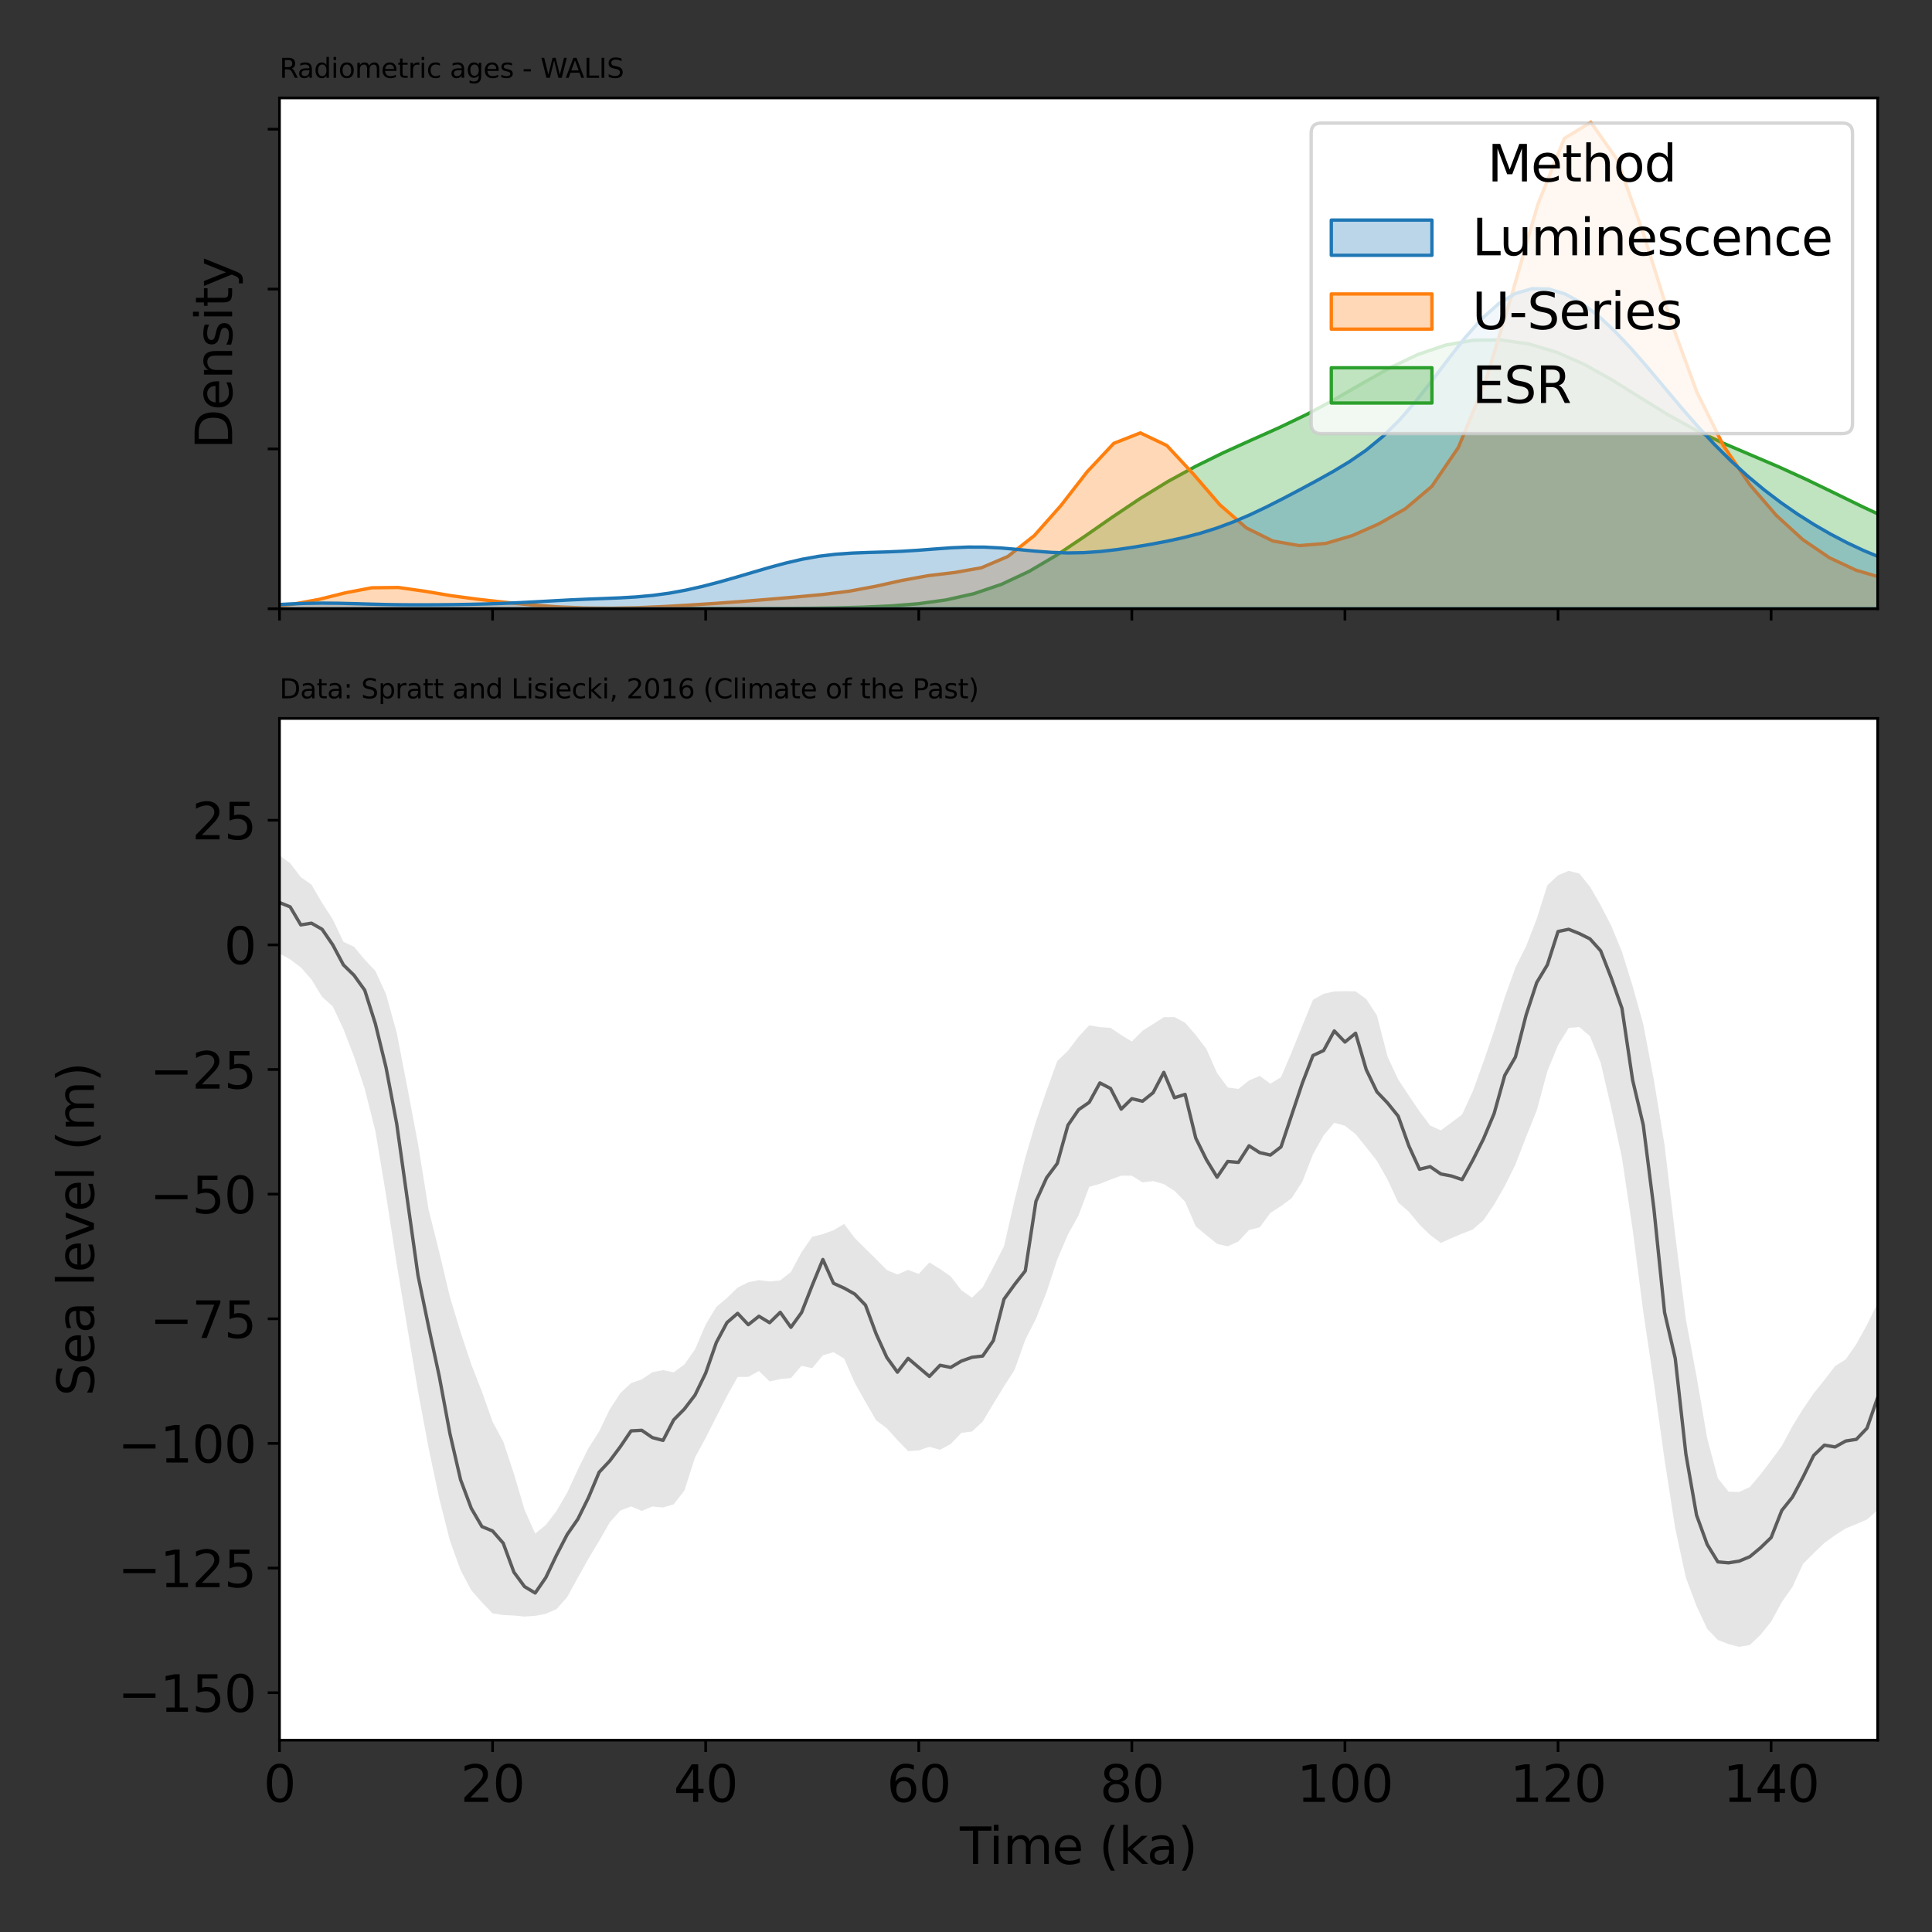 <?xml version="1.0" encoding="utf-8" standalone="no"?>
<!DOCTYPE svg PUBLIC "-//W3C//DTD SVG 1.1//EN"
  "http://www.w3.org/Graphics/SVG/1.1/DTD/svg11.dtd">
<svg xmlns:xlink="http://www.w3.org/1999/xlink" width="576pt" height="576pt" viewBox="0 0 576 576" xmlns="http://www.w3.org/2000/svg" version="1.1">
 <rect x="0" y="0" width="576" height="576" fill="#333333" stroke="none"/>
 <defs>
  <style type="text/css">*{stroke-linejoin: round; stroke-linecap: butt}</style>
 </defs>
 <g id="figure_1">
  <g id="patch_1">
   <path d="M 0 576 
L 576 576 
L 576 0 
L 0 0 
L 0 576 
z
" style="fill: none"/>
  </g>
  <g id="axes_1">
   <g id="patch_2">
    <path d="M 83.325 181.5 
L 559.8 181.5 
L 559.8 29.2 
L 83.325 29.2 
z
" style="fill: #ffffff"/>
   </g>
   <g id="PolyCollection_1">
    <path d="M 157.904 181.499 
L 157.904 181.5 
L 166.178 181.5 
L 174.453 181.5 
L 182.728 181.5 
L 191.002 181.5 
L 199.277 181.5 
L 207.551 181.5 
L 215.826 181.5 
L 224.1 181.5 
L 232.375 181.5 
L 240.65 181.5 
L 248.924 181.5 
L 257.199 181.5 
L 265.473 181.5 
L 273.748 181.5 
L 282.022 181.5 
L 290.297 181.5 
L 298.572 181.5 
L 306.846 181.5 
L 315.121 181.5 
L 323.395 181.5 
L 331.67 181.5 
L 339.944 181.5 
L 348.219 181.5 
L 356.494 181.5 
L 364.768 181.5 
L 373.043 181.5 
L 381.317 181.5 
L 389.592 181.5 
L 397.867 181.5 
L 406.141 181.5 
L 414.416 181.5 
L 422.69 181.5 
L 430.965 181.5 
L 439.239 181.5 
L 447.514 181.5 
L 455.789 181.5 
L 464.063 181.5 
L 472.338 181.5 
L 480.612 181.5 
L 488.887 181.5 
L 497.161 181.5 
L 505.436 181.5 
L 513.711 181.5 
L 521.985 181.5 
L 530.26 181.5 
L 538.534 181.5 
L 546.809 181.5 
L 555.083 181.5 
L 563.358 181.5 
L 571.633 181.5 
L 579.907 181.5 
L 588.182 181.5 
L 596.456 181.5 
L 604.731 181.5 
L 613.006 181.5 
L 621.28 181.5 
L 629.555 181.5 
L 637.829 181.5 
L 646.104 181.5 
L 654.378 181.5 
L 662.653 181.5 
L 670.928 181.5 
L 679.202 181.5 
L 687.477 181.5 
L 695.751 181.5 
L 704.026 181.5 
L 712.3 181.5 
L 720.575 181.5 
L 728.85 181.5 
L 737.124 181.5 
L 745.399 181.5 
L 753.673 181.5 
L 761.948 181.5 
L 770.222 181.5 
L 778.497 181.5 
L 786.772 181.5 
L 795.046 181.5 
L 803.321 181.5 
L 811.595 181.5 
L 819.87 181.5 
L 828.144 181.5 
L 836.419 181.5 
L 844.694 181.5 
L 852.968 181.5 
L 861.243 181.5 
L 869.517 181.5 
L 877.792 181.5 
L 886.067 181.5 
L 894.341 181.5 
L 902.616 181.5 
L 910.89 181.5 
L 919.165 181.5 
L 927.439 181.5 
L 935.714 181.5 
L 943.989 181.5 
L 952.263 181.5 
L 960.538 181.5 
L 968.812 181.5 
L 977.087 181.5 
L 985.361 181.5 
L 993.636 181.5 
L 1001.911 181.5 
L 1010.185 181.5 
L 1018.46 181.5 
L 1026.734 181.5 
L 1035.009 181.5 
L 1043.283 181.5 
L 1051.558 181.5 
L 1059.833 181.5 
L 1068.107 181.5 
L 1076.382 181.5 
L 1084.656 181.5 
L 1092.931 181.5 
L 1101.205 181.5 
L 1109.48 181.5 
L 1117.755 181.5 
L 1126.029 181.5 
L 1134.304 181.5 
L 1142.578 181.5 
L 1150.853 181.5 
L 1159.128 181.5 
L 1167.402 181.5 
L 1175.677 181.5 
L 1183.951 181.5 
L 1192.226 181.5 
L 1200.5 181.5 
L 1208.775 181.5 
L 1217.05 181.5 
L 1225.324 181.5 
L 1233.599 181.5 
L 1241.873 181.5 
L 1250.148 181.5 
L 1258.422 181.5 
L 1266.697 181.5 
L 1274.972 181.5 
L 1283.246 181.5 
L 1291.521 181.5 
L 1299.795 181.5 
L 1308.07 181.5 
L 1316.344 181.5 
L 1324.619 181.5 
L 1332.894 181.5 
L 1341.168 181.5 
L 1349.443 181.5 
L 1357.717 181.5 
L 1365.992 181.5 
L 1374.267 181.5 
L 1382.541 181.5 
L 1390.816 181.5 
L 1399.09 181.5 
L 1407.365 181.5 
L 1415.639 181.5 
L 1423.914 181.5 
L 1432.189 181.5 
L 1440.463 181.5 
L 1448.738 181.5 
L 1457.012 181.5 
L 1465.287 181.5 
L 1473.561 181.5 
L 1481.836 181.5 
L 1490.111 181.5 
L 1498.385 181.5 
L 1506.66 181.5 
L 1514.934 181.5 
L 1523.209 181.5 
L 1531.483 181.5 
L 1539.758 181.5 
L 1548.033 181.5 
L 1556.307 181.5 
L 1564.582 181.5 
L 1572.856 181.5 
L 1581.131 181.5 
L 1589.405 181.5 
L 1597.68 181.5 
L 1605.955 181.5 
L 1614.229 181.5 
L 1622.504 181.5 
L 1630.778 181.5 
L 1639.053 181.5 
L 1647.328 181.5 
L 1655.602 181.5 
L 1663.877 181.5 
L 1672.151 181.5 
L 1680.426 181.5 
L 1688.7 181.5 
L 1696.975 181.5 
L 1705.25 181.5 
L 1713.524 181.5 
L 1721.799 181.5 
L 1730.073 181.5 
L 1738.348 181.5 
L 1746.622 181.5 
L 1754.897 181.5 
L 1763.172 181.5 
L 1771.446 181.5 
L 1779.721 181.5 
L 1787.995 181.5 
L 1796.27 181.5 
L 1804.544 181.5 
L 1804.544 181.5 
L 1804.544 181.5 
L 1796.27 181.499 
L 1787.995 181.497 
L 1779.721 181.492 
L 1771.446 181.485 
L 1763.172 181.475 
L 1754.897 181.465 
L 1746.622 181.456 
L 1738.348 181.45 
L 1730.073 181.445 
L 1721.799 181.441 
L 1713.524 181.439 
L 1705.25 181.438 
L 1696.975 181.438 
L 1688.7 181.438 
L 1680.426 181.436 
L 1672.151 181.433 
L 1663.877 181.429 
L 1655.602 181.425 
L 1647.328 181.421 
L 1639.053 181.416 
L 1630.778 181.404 
L 1622.504 181.379 
L 1614.229 181.341 
L 1605.955 181.295 
L 1597.68 181.253 
L 1589.405 181.224 
L 1581.131 181.208 
L 1572.856 181.198 
L 1564.582 181.185 
L 1556.307 181.167 
L 1548.033 181.143 
L 1539.758 181.121 
L 1531.483 181.106 
L 1523.209 181.099 
L 1514.934 181.097 
L 1506.66 181.09 
L 1498.385 181.071 
L 1490.111 181.045 
L 1481.836 181.027 
L 1473.561 181.03 
L 1465.287 181.055 
L 1457.012 181.094 
L 1448.738 181.133 
L 1440.463 181.164 
L 1432.189 181.189 
L 1423.914 181.215 
L 1415.639 181.242 
L 1407.365 181.264 
L 1399.09 181.268 
L 1390.816 181.249 
L 1382.541 181.212 
L 1374.267 181.172 
L 1365.992 181.142 
L 1357.717 181.127 
L 1349.443 181.128 
L 1341.168 181.139 
L 1332.894 181.154 
L 1324.619 181.171 
L 1316.344 181.192 
L 1308.07 181.219 
L 1299.795 181.253 
L 1291.521 181.291 
L 1283.246 181.328 
L 1274.972 181.358 
L 1266.697 181.375 
L 1258.422 181.376 
L 1250.148 181.365 
L 1241.873 181.35 
L 1233.599 181.337 
L 1225.324 181.336 
L 1217.05 181.346 
L 1208.775 181.366 
L 1200.5 181.386 
L 1192.226 181.403 
L 1183.951 181.415 
L 1175.677 181.428 
L 1167.402 181.444 
L 1159.128 181.462 
L 1150.853 181.478 
L 1142.578 181.489 
L 1134.304 181.496 
L 1126.029 181.499 
L 1117.755 181.5 
L 1109.48 181.5 
L 1101.205 181.5 
L 1092.931 181.5 
L 1084.656 181.5 
L 1076.382 181.5 
L 1068.107 181.5 
L 1059.833 181.5 
L 1051.558 181.5 
L 1043.283 181.5 
L 1035.009 181.5 
L 1026.734 181.5 
L 1018.46 181.5 
L 1010.185 181.5 
L 1001.911 181.5 
L 993.636 181.5 
L 985.361 181.5 
L 977.087 181.5 
L 968.812 181.5 
L 960.538 181.5 
L 952.263 181.5 
L 943.989 181.5 
L 935.714 181.5 
L 927.439 181.5 
L 919.165 181.5 
L 910.89 181.5 
L 902.616 181.5 
L 894.341 181.5 
L 886.067 181.5 
L 877.792 181.5 
L 869.517 181.5 
L 861.243 181.5 
L 852.968 181.499 
L 844.694 181.498 
L 836.419 181.494 
L 828.144 181.488 
L 819.87 181.48 
L 811.595 181.471 
L 803.321 181.462 
L 795.046 181.454 
L 786.772 181.443 
L 778.497 181.425 
L 770.222 181.399 
L 761.948 181.366 
L 753.673 181.325 
L 745.399 181.272 
L 737.124 181.197 
L 728.85 181.084 
L 720.575 180.918 
L 712.3 180.695 
L 704.026 180.421 
L 695.751 180.103 
L 687.477 179.736 
L 679.202 179.296 
L 670.928 178.751 
L 662.653 178.069 
L 654.378 177.245 
L 646.104 176.306 
L 637.829 175.295 
L 629.555 174.221 
L 621.28 173.027 
L 613.006 171.589 
L 604.731 169.777 
L 596.456 167.522 
L 588.182 164.841 
L 579.907 161.806 
L 571.633 158.472 
L 563.358 154.857 
L 555.083 150.981 
L 546.809 146.943 
L 538.534 142.939 
L 530.26 139.165 
L 521.985 135.637 
L 513.711 132.104 
L 505.436 128.169 
L 497.161 123.577 
L 488.887 118.451 
L 480.612 113.276 
L 472.338 108.646 
L 464.063 105.001 
L 455.789 102.546 
L 447.514 101.344 
L 439.239 101.439 
L 430.965 102.894 
L 422.69 105.7 
L 414.416 109.66 
L 406.141 114.325 
L 397.867 119.111 
L 389.592 123.552 
L 381.317 127.519 
L 373.043 131.21 
L 364.768 134.953 
L 356.494 139.013 
L 348.219 143.543 
L 339.944 148.607 
L 331.67 154.145 
L 323.395 159.904 
L 315.121 165.456 
L 306.846 170.333 
L 298.572 174.213 
L 290.297 177.014 
L 282.022 178.865 
L 273.748 180 
L 265.473 180.658 
L 257.199 181.026 
L 248.924 181.227 
L 240.65 181.332 
L 232.375 181.384 
L 224.1 181.409 
L 215.826 181.424 
L 207.551 181.44 
L 199.277 181.458 
L 191.002 181.475 
L 182.728 181.488 
L 174.453 181.495 
L 166.178 181.498 
L 157.904 181.499 
z
" clip-path="url(#p00b64df932)" style="fill: #2ca02c; fill-opacity: 0.3; stroke: #2ca02c"/>
   </g>
   <g id="PolyCollection_2">
    <path d="M 47.65 181.497 
L 47.65 181.5 
L 55.55 181.5 
L 63.451 181.5 
L 71.352 181.5 
L 79.252 181.5 
L 87.153 181.5 
L 95.053 181.5 
L 102.954 181.5 
L 110.854 181.5 
L 118.755 181.5 
L 126.656 181.5 
L 134.556 181.5 
L 142.457 181.5 
L 150.357 181.5 
L 158.258 181.5 
L 166.159 181.5 
L 174.059 181.5 
L 181.96 181.5 
L 189.86 181.5 
L 197.761 181.5 
L 205.662 181.5 
L 213.562 181.5 
L 221.463 181.5 
L 229.363 181.5 
L 237.264 181.5 
L 245.165 181.5 
L 253.065 181.5 
L 260.966 181.5 
L 268.866 181.5 
L 276.767 181.5 
L 284.668 181.5 
L 292.568 181.5 
L 300.469 181.5 
L 308.369 181.5 
L 316.27 181.5 
L 324.171 181.5 
L 332.071 181.5 
L 339.972 181.5 
L 347.872 181.5 
L 355.773 181.5 
L 363.674 181.5 
L 371.574 181.5 
L 379.475 181.5 
L 387.375 181.5 
L 395.276 181.5 
L 403.177 181.5 
L 411.077 181.5 
L 418.978 181.5 
L 426.878 181.5 
L 434.779 181.5 
L 442.679 181.5 
L 450.58 181.5 
L 458.481 181.5 
L 466.381 181.5 
L 474.282 181.5 
L 482.182 181.5 
L 490.083 181.5 
L 497.984 181.5 
L 505.884 181.5 
L 513.785 181.5 
L 521.685 181.5 
L 529.586 181.5 
L 537.487 181.5 
L 545.387 181.5 
L 553.288 181.5 
L 561.188 181.5 
L 569.089 181.5 
L 576.99 181.5 
L 584.89 181.5 
L 592.791 181.5 
L 600.691 181.5 
L 608.592 181.5 
L 616.493 181.5 
L 624.393 181.5 
L 632.294 181.5 
L 640.194 181.5 
L 648.095 181.5 
L 655.996 181.5 
L 663.896 181.5 
L 671.797 181.5 
L 679.697 181.5 
L 687.598 181.5 
L 695.499 181.5 
L 703.399 181.5 
L 711.3 181.5 
L 719.2 181.5 
L 727.101 181.5 
L 735.002 181.5 
L 742.902 181.5 
L 750.803 181.5 
L 758.703 181.5 
L 766.604 181.5 
L 774.504 181.5 
L 782.405 181.5 
L 790.306 181.5 
L 798.206 181.5 
L 806.107 181.5 
L 814.007 181.5 
L 821.908 181.5 
L 829.809 181.5 
L 837.709 181.5 
L 845.61 181.5 
L 853.51 181.5 
L 861.411 181.5 
L 869.312 181.5 
L 877.212 181.5 
L 885.113 181.5 
L 893.013 181.5 
L 900.914 181.5 
L 908.815 181.5 
L 916.715 181.5 
L 924.616 181.5 
L 932.516 181.5 
L 940.417 181.5 
L 948.318 181.5 
L 956.218 181.5 
L 964.119 181.5 
L 972.019 181.5 
L 979.92 181.5 
L 987.821 181.5 
L 995.721 181.5 
L 1003.622 181.5 
L 1011.522 181.5 
L 1019.423 181.5 
L 1027.324 181.5 
L 1035.224 181.5 
L 1043.125 181.5 
L 1051.025 181.5 
L 1058.926 181.5 
L 1066.827 181.5 
L 1074.727 181.5 
L 1082.628 181.5 
L 1090.528 181.5 
L 1098.429 181.5 
L 1106.329 181.5 
L 1114.23 181.5 
L 1122.131 181.5 
L 1130.031 181.5 
L 1137.932 181.5 
L 1145.832 181.5 
L 1153.733 181.5 
L 1161.634 181.5 
L 1169.534 181.5 
L 1177.435 181.5 
L 1185.335 181.5 
L 1193.236 181.5 
L 1201.137 181.5 
L 1209.037 181.5 
L 1216.938 181.5 
L 1224.838 181.5 
L 1232.739 181.5 
L 1240.64 181.5 
L 1248.54 181.5 
L 1256.441 181.5 
L 1264.341 181.5 
L 1272.242 181.5 
L 1280.143 181.5 
L 1288.043 181.5 
L 1295.944 181.5 
L 1303.844 181.5 
L 1311.745 181.5 
L 1319.646 181.5 
L 1327.546 181.5 
L 1335.447 181.5 
L 1343.347 181.5 
L 1351.248 181.5 
L 1359.149 181.5 
L 1367.049 181.5 
L 1374.95 181.5 
L 1382.85 181.5 
L 1390.751 181.5 
L 1398.652 181.5 
L 1406.552 181.5 
L 1414.453 181.5 
L 1422.353 181.5 
L 1430.254 181.5 
L 1438.155 181.5 
L 1446.055 181.5 
L 1453.956 181.5 
L 1461.856 181.5 
L 1469.757 181.5 
L 1477.657 181.5 
L 1485.558 181.5 
L 1493.459 181.5 
L 1501.359 181.5 
L 1509.26 181.5 
L 1517.16 181.5 
L 1525.061 181.5 
L 1532.962 181.5 
L 1540.862 181.5 
L 1548.763 181.5 
L 1556.663 181.5 
L 1564.564 181.5 
L 1572.465 181.5 
L 1580.365 181.5 
L 1588.266 181.5 
L 1596.166 181.5 
L 1604.067 181.5 
L 1611.968 181.5 
L 1619.868 181.5 
L 1619.868 181.5 
L 1619.868 181.5 
L 1611.968 181.499 
L 1604.067 181.498 
L 1596.166 181.494 
L 1588.266 181.487 
L 1580.365 181.481 
L 1572.465 181.477 
L 1564.564 181.477 
L 1556.663 181.477 
L 1548.763 181.471 
L 1540.862 181.455 
L 1532.962 181.427 
L 1525.061 181.389 
L 1517.16 181.344 
L 1509.26 181.298 
L 1501.359 181.26 
L 1493.459 181.244 
L 1485.558 181.261 
L 1477.657 181.305 
L 1469.757 181.352 
L 1461.856 181.383 
L 1453.956 181.399 
L 1446.055 181.408 
L 1438.155 181.407 
L 1430.254 181.388 
L 1422.353 181.345 
L 1414.453 181.297 
L 1406.552 181.27 
L 1398.652 181.27 
L 1390.751 181.278 
L 1382.85 181.271 
L 1374.95 181.25 
L 1367.049 181.237 
L 1359.149 181.249 
L 1351.248 181.276 
L 1343.347 181.299 
L 1335.447 181.312 
L 1327.546 181.325 
L 1319.646 181.344 
L 1311.745 181.37 
L 1303.844 181.397 
L 1295.944 181.42 
L 1288.043 181.432 
L 1280.143 181.432 
L 1272.242 181.43 
L 1264.341 181.431 
L 1256.441 181.436 
L 1248.54 181.443 
L 1240.64 181.448 
L 1232.739 181.448 
L 1224.838 181.445 
L 1216.938 181.444 
L 1209.037 181.447 
L 1201.137 181.451 
L 1193.236 181.45 
L 1185.335 181.438 
L 1177.435 181.412 
L 1169.534 181.37 
L 1161.634 181.289 
L 1153.733 181.121 
L 1145.832 180.835 
L 1137.932 180.491 
L 1130.031 180.255 
L 1122.131 180.27 
L 1114.23 180.527 
L 1106.329 180.87 
L 1098.429 181.144 
L 1090.528 181.301 
L 1082.628 181.371 
L 1074.727 181.397 
L 1066.827 181.406 
L 1058.926 181.413 
L 1051.025 181.426 
L 1043.125 181.441 
L 1035.224 181.448 
L 1027.324 181.444 
L 1019.423 181.43 
L 1011.522 181.413 
L 1003.622 181.391 
L 995.721 181.363 
L 987.821 181.326 
L 979.92 181.28 
L 972.019 181.226 
L 964.119 181.173 
L 956.218 181.141 
L 948.318 181.142 
L 940.417 181.175 
L 932.516 181.225 
L 924.616 181.275 
L 916.715 181.316 
L 908.815 181.343 
L 900.914 181.354 
L 893.013 181.341 
L 885.113 181.287 
L 877.212 181.171 
L 869.312 180.977 
L 861.411 180.715 
L 853.51 180.443 
L 845.61 180.258 
L 837.709 180.221 
L 829.809 180.277 
L 821.908 180.305 
L 814.007 180.242 
L 806.107 180.143 
L 798.206 180.108 
L 790.306 180.165 
L 782.405 180.246 
L 774.504 180.265 
L 766.604 180.216 
L 758.703 180.156 
L 750.803 180.105 
L 742.902 180.024 
L 735.002 179.881 
L 727.101 179.692 
L 719.2 179.552 
L 711.3 179.607 
L 703.399 179.888 
L 695.499 180.249 
L 687.598 180.526 
L 679.697 180.666 
L 671.797 180.681 
L 663.896 180.575 
L 655.996 180.338 
L 648.095 179.97 
L 640.194 179.493 
L 632.294 178.96 
L 624.393 178.435 
L 616.493 177.973 
L 608.592 177.561 
L 600.691 177.061 
L 592.791 176.341 
L 584.89 175.473 
L 576.99 174.621 
L 569.089 173.703 
L 561.188 172.314 
L 553.288 169.969 
L 545.387 166.267 
L 537.487 160.888 
L 529.586 153.66 
L 521.685 144.503 
L 513.785 132.811 
L 505.884 116.883 
L 497.984 95.274 
L 490.083 69.989 
L 482.182 47.675 
L 474.282 36.452 
L 466.381 41.266 
L 458.481 60.956 
L 450.58 88.35 
L 442.679 114.376 
L 434.779 133.417 
L 426.878 145.002 
L 418.978 151.687 
L 411.077 156.179 
L 403.177 159.679 
L 395.276 162.011 
L 387.375 162.666 
L 379.475 161.287 
L 371.574 157.389 
L 363.674 150.493 
L 355.773 141.321 
L 347.872 132.825 
L 339.972 129.065 
L 332.071 132.173 
L 324.171 140.606 
L 316.27 150.762 
L 308.369 159.678 
L 300.469 165.914 
L 292.568 169.276 
L 284.668 170.679 
L 276.767 171.622 
L 268.866 173.056 
L 260.966 174.812 
L 253.065 176.276 
L 245.165 177.257 
L 237.264 177.983 
L 229.363 178.658 
L 221.463 179.299 
L 213.562 179.872 
L 205.662 180.388 
L 197.761 180.844 
L 189.86 181.178 
L 181.96 181.324 
L 174.059 181.253 
L 166.159 180.93 
L 158.258 180.335 
L 150.357 179.542 
L 142.457 178.66 
L 134.556 177.609 
L 126.656 176.273 
L 118.755 175.152 
L 110.854 175.24 
L 102.954 176.747 
L 95.053 178.709 
L 87.153 180.164 
L 79.252 180.94 
L 71.352 181.291 
L 63.451 181.435 
L 55.55 181.484 
L 47.65 181.497 
z
" clip-path="url(#p00b64df932)" style="fill: #ff7f0e; fill-opacity: 0.3; stroke: #ff7f0e"/>
   </g>
   <g id="PolyCollection_3">
    <path d="M 36.434 181.498 
L 36.434 181.5 
L 41.379 181.5 
L 46.324 181.5 
L 51.269 181.5 
L 56.214 181.5 
L 61.159 181.5 
L 66.104 181.5 
L 71.049 181.5 
L 75.994 181.5 
L 80.939 181.5 
L 85.884 181.5 
L 90.829 181.5 
L 95.774 181.5 
L 100.719 181.5 
L 105.664 181.5 
L 110.609 181.5 
L 115.554 181.5 
L 120.499 181.5 
L 125.444 181.5 
L 130.389 181.5 
L 135.334 181.5 
L 140.279 181.5 
L 145.224 181.5 
L 150.169 181.5 
L 155.114 181.5 
L 160.059 181.5 
L 165.004 181.5 
L 169.949 181.5 
L 174.894 181.5 
L 179.839 181.5 
L 184.783 181.5 
L 189.728 181.5 
L 194.673 181.5 
L 199.618 181.5 
L 204.563 181.5 
L 209.508 181.5 
L 214.453 181.5 
L 219.398 181.5 
L 224.343 181.5 
L 229.288 181.5 
L 234.233 181.5 
L 239.178 181.5 
L 244.123 181.5 
L 249.068 181.5 
L 254.013 181.5 
L 258.958 181.5 
L 263.903 181.5 
L 268.848 181.5 
L 273.793 181.5 
L 278.738 181.5 
L 283.683 181.5 
L 288.628 181.5 
L 293.573 181.5 
L 298.518 181.5 
L 303.463 181.5 
L 308.408 181.5 
L 313.353 181.5 
L 318.298 181.5 
L 323.243 181.5 
L 328.188 181.5 
L 333.133 181.5 
L 338.078 181.5 
L 343.023 181.5 
L 347.968 181.5 
L 352.913 181.5 
L 357.858 181.5 
L 362.803 181.5 
L 367.748 181.5 
L 372.693 181.5 
L 377.638 181.5 
L 382.583 181.5 
L 387.528 181.5 
L 392.473 181.5 
L 397.418 181.5 
L 402.363 181.5 
L 407.308 181.5 
L 412.253 181.5 
L 417.198 181.5 
L 422.143 181.5 
L 427.088 181.5 
L 432.033 181.5 
L 436.978 181.5 
L 441.923 181.5 
L 446.868 181.5 
L 451.813 181.5 
L 456.758 181.5 
L 461.703 181.5 
L 466.648 181.5 
L 471.593 181.5 
L 476.538 181.5 
L 481.483 181.5 
L 486.428 181.5 
L 491.373 181.5 
L 496.318 181.5 
L 501.263 181.5 
L 506.208 181.5 
L 511.152 181.5 
L 516.097 181.5 
L 521.042 181.5 
L 525.987 181.5 
L 530.932 181.5 
L 535.877 181.5 
L 540.822 181.5 
L 545.767 181.5 
L 550.712 181.5 
L 555.657 181.5 
L 560.602 181.5 
L 565.547 181.5 
L 570.492 181.5 
L 575.437 181.5 
L 580.382 181.5 
L 585.327 181.5 
L 590.272 181.5 
L 595.217 181.5 
L 600.162 181.5 
L 605.107 181.5 
L 610.052 181.5 
L 614.997 181.5 
L 619.942 181.5 
L 624.887 181.5 
L 629.832 181.5 
L 634.777 181.5 
L 639.722 181.5 
L 644.667 181.5 
L 649.612 181.5 
L 654.557 181.5 
L 659.502 181.5 
L 664.447 181.5 
L 669.392 181.5 
L 674.337 181.5 
L 679.282 181.5 
L 684.227 181.5 
L 689.172 181.5 
L 694.117 181.5 
L 699.062 181.5 
L 704.007 181.5 
L 708.952 181.5 
L 713.897 181.5 
L 718.842 181.5 
L 723.787 181.5 
L 728.732 181.5 
L 733.677 181.5 
L 738.622 181.5 
L 743.567 181.5 
L 748.512 181.5 
L 753.457 181.5 
L 758.402 181.5 
L 763.347 181.5 
L 768.292 181.5 
L 773.237 181.5 
L 778.182 181.5 
L 783.127 181.5 
L 788.072 181.5 
L 793.017 181.5 
L 797.962 181.5 
L 802.907 181.5 
L 807.852 181.5 
L 812.797 181.5 
L 817.742 181.5 
L 822.687 181.5 
L 827.632 181.5 
L 832.577 181.5 
L 837.521 181.5 
L 842.466 181.5 
L 847.411 181.5 
L 852.356 181.5 
L 857.301 181.5 
L 862.246 181.5 
L 867.191 181.5 
L 872.136 181.5 
L 877.081 181.5 
L 882.026 181.5 
L 886.971 181.5 
L 891.916 181.5 
L 896.861 181.5 
L 901.806 181.5 
L 906.751 181.5 
L 911.696 181.5 
L 916.641 181.5 
L 921.586 181.5 
L 926.531 181.5 
L 931.476 181.5 
L 936.421 181.5 
L 941.366 181.5 
L 946.311 181.5 
L 951.256 181.5 
L 956.201 181.5 
L 961.146 181.5 
L 966.091 181.5 
L 971.036 181.5 
L 975.981 181.5 
L 980.926 181.5 
L 985.871 181.5 
L 990.816 181.5 
L 995.761 181.5 
L 1000.706 181.5 
L 1005.651 181.5 
L 1010.596 181.5 
L 1015.541 181.5 
L 1020.486 181.5 
L 1020.486 181.5 
L 1020.486 181.5 
L 1015.541 181.499 
L 1010.596 181.498 
L 1005.651 181.496 
L 1000.706 181.492 
L 995.761 181.485 
L 990.816 181.475 
L 985.871 181.46 
L 980.926 181.44 
L 975.981 181.417 
L 971.036 181.39 
L 966.091 181.364 
L 961.146 181.338 
L 956.201 181.316 
L 951.256 181.296 
L 946.311 181.279 
L 941.366 181.261 
L 936.421 181.242 
L 931.476 181.224 
L 926.531 181.209 
L 921.586 181.199 
L 916.641 181.194 
L 911.696 181.193 
L 906.751 181.191 
L 901.806 181.183 
L 896.861 181.164 
L 891.916 181.134 
L 886.971 181.09 
L 882.026 181.032 
L 877.081 180.955 
L 872.136 180.856 
L 867.191 180.73 
L 862.246 180.573 
L 857.301 180.389 
L 852.356 180.187 
L 847.411 179.978 
L 842.466 179.772 
L 837.521 179.571 
L 832.577 179.373 
L 827.632 179.173 
L 822.687 178.972 
L 817.742 178.778 
L 812.797 178.605 
L 807.852 178.465 
L 802.907 178.367 
L 797.962 178.311 
L 793.017 178.295 
L 788.072 178.311 
L 783.127 178.351 
L 778.182 178.401 
L 773.237 178.444 
L 768.292 178.465 
L 763.347 178.456 
L 758.402 178.417 
L 753.457 178.36 
L 748.512 178.296 
L 743.567 178.234 
L 738.622 178.17 
L 733.677 178.089 
L 728.732 177.972 
L 723.787 177.808 
L 718.842 177.592 
L 713.897 177.336 
L 708.952 177.062 
L 704.007 176.805 
L 699.062 176.606 
L 694.117 176.497 
L 689.172 176.496 
L 684.227 176.597 
L 679.282 176.767 
L 674.337 176.962 
L 669.392 177.134 
L 664.447 177.249 
L 659.502 177.286 
L 654.557 177.244 
L 649.612 177.133 
L 644.667 176.972 
L 639.722 176.779 
L 634.777 176.567 
L 629.832 176.339 
L 624.887 176.088 
L 619.942 175.798 
L 614.997 175.458 
L 610.052 175.061 
L 605.107 174.613 
L 600.162 174.124 
L 595.217 173.597 
L 590.272 173.022 
L 585.327 172.369 
L 580.382 171.59 
L 575.437 170.628 
L 570.492 169.43 
L 565.547 167.958 
L 560.602 166.197 
L 555.657 164.15 
L 550.712 161.83 
L 545.767 159.245 
L 540.822 156.394 
L 535.877 153.262 
L 530.932 149.829 
L 525.987 146.069 
L 521.042 141.952 
L 516.097 137.443 
L 511.152 132.521 
L 506.208 127.194 
L 501.263 121.527 
L 496.318 115.649 
L 491.373 109.754 
L 486.428 104.062 
L 481.483 98.801 
L 476.538 94.181 
L 471.593 90.401 
L 466.648 87.661 
L 461.703 86.157 
L 456.758 86.066 
L 451.813 87.507 
L 446.868 90.495 
L 441.923 94.906 
L 436.978 100.464 
L 432.033 106.754 
L 427.088 113.287 
L 422.143 119.582 
L 417.198 125.266 
L 412.253 130.141 
L 407.308 134.206 
L 402.363 137.614 
L 397.418 140.591 
L 392.473 143.346 
L 387.528 146.006 
L 382.583 148.61 
L 377.638 151.12 
L 372.693 153.469 
L 367.748 155.587 
L 362.803 157.428 
L 357.858 158.979 
L 352.913 160.268 
L 347.968 161.349 
L 343.023 162.286 
L 338.078 163.116 
L 333.133 163.838 
L 328.188 164.408 
L 323.243 164.762 
L 318.298 164.853 
L 313.353 164.677 
L 308.408 164.293 
L 303.463 163.814 
L 298.518 163.381 
L 293.573 163.122 
L 288.628 163.104 
L 283.683 163.314 
L 278.738 163.668 
L 273.793 164.049 
L 268.848 164.358 
L 263.903 164.563 
L 258.958 164.708 
L 254.013 164.896 
L 249.068 165.245 
L 244.123 165.845 
L 239.178 166.729 
L 234.233 167.874 
L 229.288 169.212 
L 224.343 170.655 
L 219.398 172.116 
L 214.453 173.52 
L 209.508 174.806 
L 204.563 175.923 
L 199.618 176.831 
L 194.673 177.506 
L 189.728 177.961 
L 184.783 178.249 
L 179.839 178.448 
L 174.894 178.636 
L 169.949 178.859 
L 165.004 179.123 
L 160.059 179.401 
L 155.114 179.662 
L 150.169 179.88 
L 145.224 180.048 
L 140.279 180.169 
L 135.334 180.252 
L 130.389 180.304 
L 125.444 180.326 
L 120.499 180.308 
L 115.554 180.237 
L 110.609 180.116 
L 105.664 179.97 
L 100.719 179.85 
L 95.774 179.811 
L 90.829 179.891 
L 85.884 180.09 
L 80.939 180.371 
L 75.994 180.678 
L 71.049 180.957 
L 66.104 181.175 
L 61.159 181.324 
L 56.214 181.414 
L 51.269 181.462 
L 46.324 181.485 
L 41.379 181.494 
L 36.434 181.498 
z
" clip-path="url(#p00b64df932)" style="fill: #1f77b4; fill-opacity: 0.3; stroke: #1f77b4"/>
   </g>
   <g id="matplotlib.axis_1">
    <g id="xtick_1">
     <g id="line2d_1">
      <defs>
       <path id="m0a9d7ec7b9" d="M 0 0 
L 0 3.5 
" style="stroke: #000000; stroke-width: 0.8"/>
      </defs>
      <g>
       <use xlink:href="#m0a9d7ec7b9" x="83.325" y="181.5" style="stroke: #000000; stroke-width: 0.8"/>
      </g>
     </g>
    </g>
    <g id="xtick_2">
     <g id="line2d_2">
      <g>
       <use xlink:href="#m0a9d7ec7b9" x="146.855" y="181.5" style="stroke: #000000; stroke-width: 0.8"/>
      </g>
     </g>
    </g>
    <g id="xtick_3">
     <g id="line2d_3">
      <g>
       <use xlink:href="#m0a9d7ec7b9" x="210.385" y="181.5" style="stroke: #000000; stroke-width: 0.8"/>
      </g>
     </g>
    </g>
    <g id="xtick_4">
     <g id="line2d_4">
      <g>
       <use xlink:href="#m0a9d7ec7b9" x="273.915" y="181.5" style="stroke: #000000; stroke-width: 0.8"/>
      </g>
     </g>
    </g>
    <g id="xtick_5">
     <g id="line2d_5">
      <g>
       <use xlink:href="#m0a9d7ec7b9" x="337.445" y="181.5" style="stroke: #000000; stroke-width: 0.8"/>
      </g>
     </g>
    </g>
    <g id="xtick_6">
     <g id="line2d_6">
      <g>
       <use xlink:href="#m0a9d7ec7b9" x="400.975" y="181.5" style="stroke: #000000; stroke-width: 0.8"/>
      </g>
     </g>
    </g>
    <g id="xtick_7">
     <g id="line2d_7">
      <g>
       <use xlink:href="#m0a9d7ec7b9" x="464.505" y="181.5" style="stroke: #000000; stroke-width: 0.8"/>
      </g>
     </g>
    </g>
    <g id="xtick_8">
     <g id="line2d_8">
      <g>
       <use xlink:href="#m0a9d7ec7b9" x="528.035" y="181.5" style="stroke: #000000; stroke-width: 0.8"/>
      </g>
     </g>
    </g>
   </g>
   <g id="matplotlib.axis_2">
    <g id="ytick_1">
     <g id="line2d_9">
      <defs>
       <path id="m9402c4c751" d="M 0 0 
L -3.5 0 
" style="stroke: #000000; stroke-width: 0.8"/>
      </defs>
      <g>
       <use xlink:href="#m9402c4c751" x="83.325" y="181.5" style="stroke: #000000; stroke-width: 0.8"/>
      </g>
     </g>
    </g>
    <g id="ytick_2">
     <g id="line2d_10">
      <g>
       <use xlink:href="#m9402c4c751" x="83.325" y="133.842" style="stroke: #000000; stroke-width: 0.8"/>
      </g>
     </g>
    </g>
    <g id="ytick_3">
     <g id="line2d_11">
      <g>
       <use xlink:href="#m9402c4c751" x="83.325" y="86.183" style="stroke: #000000; stroke-width: 0.8"/>
      </g>
     </g>
    </g>
    <g id="ytick_4">
     <g id="line2d_12">
      <g>
       <use xlink:href="#m9402c4c751" x="83.325" y="38.525" style="stroke: #000000; stroke-width: 0.8"/>
      </g>
     </g>
    </g>
    <g id="text_1">
     <!-- Density -->
     <g transform="translate(69.205 133.863)rotate(-90)scale(0.15 -0.15)">
      <defs>
       <path id="DejaVuSans-44" d="M 1259 4147 
L 1259 519 
L 2022 519 
Q 2988 519 3436 956 
Q 3884 1394 3884 2338 
Q 3884 3275 3436 3711 
Q 2988 4147 2022 4147 
L 1259 4147 
z
M 628 4666 
L 1925 4666 
Q 3281 4666 3915 4102 
Q 4550 3538 4550 2338 
Q 4550 1131 3912 565 
Q 3275 0 1925 0 
L 628 0 
L 628 4666 
z
" transform="scale(0.016)"/>
       <path id="DejaVuSans-65" d="M 3597 1894 
L 3597 1613 
L 953 1613 
Q 991 1019 1311 708 
Q 1631 397 2203 397 
Q 2534 397 2845 478 
Q 3156 559 3463 722 
L 3463 178 
Q 3153 47 2828 -22 
Q 2503 -91 2169 -91 
Q 1331 -91 842 396 
Q 353 884 353 1716 
Q 353 2575 817 3079 
Q 1281 3584 2069 3584 
Q 2775 3584 3186 3129 
Q 3597 2675 3597 1894 
z
M 3022 2063 
Q 3016 2534 2758 2815 
Q 2500 3097 2075 3097 
Q 1594 3097 1305 2825 
Q 1016 2553 972 2059 
L 3022 2063 
z
" transform="scale(0.016)"/>
       <path id="DejaVuSans-6e" d="M 3513 2113 
L 3513 0 
L 2938 0 
L 2938 2094 
Q 2938 2591 2744 2837 
Q 2550 3084 2163 3084 
Q 1697 3084 1428 2787 
Q 1159 2491 1159 1978 
L 1159 0 
L 581 0 
L 581 3500 
L 1159 3500 
L 1159 2956 
Q 1366 3272 1645 3428 
Q 1925 3584 2291 3584 
Q 2894 3584 3203 3211 
Q 3513 2838 3513 2113 
z
" transform="scale(0.016)"/>
       <path id="DejaVuSans-73" d="M 2834 3397 
L 2834 2853 
Q 2591 2978 2328 3040 
Q 2066 3103 1784 3103 
Q 1356 3103 1142 2972 
Q 928 2841 928 2578 
Q 928 2378 1081 2264 
Q 1234 2150 1697 2047 
L 1894 2003 
Q 2506 1872 2764 1633 
Q 3022 1394 3022 966 
Q 3022 478 2636 193 
Q 2250 -91 1575 -91 
Q 1294 -91 989 -36 
Q 684 19 347 128 
L 347 722 
Q 666 556 975 473 
Q 1284 391 1588 391 
Q 1994 391 2212 530 
Q 2431 669 2431 922 
Q 2431 1156 2273 1281 
Q 2116 1406 1581 1522 
L 1381 1569 
Q 847 1681 609 1914 
Q 372 2147 372 2553 
Q 372 3047 722 3315 
Q 1072 3584 1716 3584 
Q 2034 3584 2315 3537 
Q 2597 3491 2834 3397 
z
" transform="scale(0.016)"/>
       <path id="DejaVuSans-69" d="M 603 3500 
L 1178 3500 
L 1178 0 
L 603 0 
L 603 3500 
z
M 603 4863 
L 1178 4863 
L 1178 4134 
L 603 4134 
L 603 4863 
z
" transform="scale(0.016)"/>
       <path id="DejaVuSans-74" d="M 1172 4494 
L 1172 3500 
L 2356 3500 
L 2356 3053 
L 1172 3053 
L 1172 1153 
Q 1172 725 1289 603 
Q 1406 481 1766 481 
L 2356 481 
L 2356 0 
L 1766 0 
Q 1100 0 847 248 
Q 594 497 594 1153 
L 594 3053 
L 172 3053 
L 172 3500 
L 594 3500 
L 594 4494 
L 1172 4494 
z
" transform="scale(0.016)"/>
       <path id="DejaVuSans-79" d="M 2059 -325 
Q 1816 -950 1584 -1140 
Q 1353 -1331 966 -1331 
L 506 -1331 
L 506 -850 
L 844 -850 
Q 1081 -850 1212 -737 
Q 1344 -625 1503 -206 
L 1606 56 
L 191 3500 
L 800 3500 
L 1894 763 
L 2988 3500 
L 3597 3500 
L 2059 -325 
z
" transform="scale(0.016)"/>
      </defs>
      <use xlink:href="#DejaVuSans-44"/>
      <use xlink:href="#DejaVuSans-65" x="77.002"/>
      <use xlink:href="#DejaVuSans-6e" x="138.525"/>
      <use xlink:href="#DejaVuSans-73" x="201.904"/>
      <use xlink:href="#DejaVuSans-69" x="254.004"/>
      <use xlink:href="#DejaVuSans-74" x="281.787"/>
      <use xlink:href="#DejaVuSans-79" x="320.996"/>
     </g>
    </g>
   </g>
   <g id="patch_3">
    <path d="M 83.325 181.5 
L 83.325 29.2 
" style="fill: none; stroke: #000000; stroke-width: 0.8; stroke-linejoin: miter; stroke-linecap: square"/>
   </g>
   <g id="patch_4">
    <path d="M 559.8 181.5 
L 559.8 29.2 
" style="fill: none; stroke: #000000; stroke-width: 0.8; stroke-linejoin: miter; stroke-linecap: square"/>
   </g>
   <g id="patch_5">
    <path d="M 83.325 181.5 
L 559.8 181.5 
" style="fill: none; stroke: #000000; stroke-width: 0.8; stroke-linejoin: miter; stroke-linecap: square"/>
   </g>
   <g id="patch_6">
    <path d="M 83.325 29.2 
L 559.8 29.2 
" style="fill: none; stroke: #000000; stroke-width: 0.8; stroke-linejoin: miter; stroke-linecap: square"/>
   </g>
   <g id="text_2">
    <!-- Radiometric ages - WALIS -->
    <g transform="translate(83.325 23.2)scale(0.08 -0.08)">
     <defs>
      <path id="DejaVuSans-52" d="M 2841 2188 
Q 3044 2119 3236 1894 
Q 3428 1669 3622 1275 
L 4263 0 
L 3584 0 
L 2988 1197 
Q 2756 1666 2539 1819 
Q 2322 1972 1947 1972 
L 1259 1972 
L 1259 0 
L 628 0 
L 628 4666 
L 2053 4666 
Q 2853 4666 3247 4331 
Q 3641 3997 3641 3322 
Q 3641 2881 3436 2590 
Q 3231 2300 2841 2188 
z
M 1259 4147 
L 1259 2491 
L 2053 2491 
Q 2509 2491 2742 2702 
Q 2975 2913 2975 3322 
Q 2975 3731 2742 3939 
Q 2509 4147 2053 4147 
L 1259 4147 
z
" transform="scale(0.016)"/>
      <path id="DejaVuSans-61" d="M 2194 1759 
Q 1497 1759 1228 1600 
Q 959 1441 959 1056 
Q 959 750 1161 570 
Q 1363 391 1709 391 
Q 2188 391 2477 730 
Q 2766 1069 2766 1631 
L 2766 1759 
L 2194 1759 
z
M 3341 1997 
L 3341 0 
L 2766 0 
L 2766 531 
Q 2569 213 2275 61 
Q 1981 -91 1556 -91 
Q 1019 -91 701 211 
Q 384 513 384 1019 
Q 384 1609 779 1909 
Q 1175 2209 1959 2209 
L 2766 2209 
L 2766 2266 
Q 2766 2663 2505 2880 
Q 2244 3097 1772 3097 
Q 1472 3097 1187 3025 
Q 903 2953 641 2809 
L 641 3341 
Q 956 3463 1253 3523 
Q 1550 3584 1831 3584 
Q 2591 3584 2966 3190 
Q 3341 2797 3341 1997 
z
" transform="scale(0.016)"/>
      <path id="DejaVuSans-64" d="M 2906 2969 
L 2906 4863 
L 3481 4863 
L 3481 0 
L 2906 0 
L 2906 525 
Q 2725 213 2448 61 
Q 2172 -91 1784 -91 
Q 1150 -91 751 415 
Q 353 922 353 1747 
Q 353 2572 751 3078 
Q 1150 3584 1784 3584 
Q 2172 3584 2448 3432 
Q 2725 3281 2906 2969 
z
M 947 1747 
Q 947 1113 1208 752 
Q 1469 391 1925 391 
Q 2381 391 2643 752 
Q 2906 1113 2906 1747 
Q 2906 2381 2643 2742 
Q 2381 3103 1925 3103 
Q 1469 3103 1208 2742 
Q 947 2381 947 1747 
z
" transform="scale(0.016)"/>
      <path id="DejaVuSans-6f" d="M 1959 3097 
Q 1497 3097 1228 2736 
Q 959 2375 959 1747 
Q 959 1119 1226 758 
Q 1494 397 1959 397 
Q 2419 397 2687 759 
Q 2956 1122 2956 1747 
Q 2956 2369 2687 2733 
Q 2419 3097 1959 3097 
z
M 1959 3584 
Q 2709 3584 3137 3096 
Q 3566 2609 3566 1747 
Q 3566 888 3137 398 
Q 2709 -91 1959 -91 
Q 1206 -91 779 398 
Q 353 888 353 1747 
Q 353 2609 779 3096 
Q 1206 3584 1959 3584 
z
" transform="scale(0.016)"/>
      <path id="DejaVuSans-6d" d="M 3328 2828 
Q 3544 3216 3844 3400 
Q 4144 3584 4550 3584 
Q 5097 3584 5394 3201 
Q 5691 2819 5691 2113 
L 5691 0 
L 5113 0 
L 5113 2094 
Q 5113 2597 4934 2840 
Q 4756 3084 4391 3084 
Q 3944 3084 3684 2787 
Q 3425 2491 3425 1978 
L 3425 0 
L 2847 0 
L 2847 2094 
Q 2847 2600 2669 2842 
Q 2491 3084 2119 3084 
Q 1678 3084 1418 2786 
Q 1159 2488 1159 1978 
L 1159 0 
L 581 0 
L 581 3500 
L 1159 3500 
L 1159 2956 
Q 1356 3278 1631 3431 
Q 1906 3584 2284 3584 
Q 2666 3584 2933 3390 
Q 3200 3197 3328 2828 
z
" transform="scale(0.016)"/>
      <path id="DejaVuSans-72" d="M 2631 2963 
Q 2534 3019 2420 3045 
Q 2306 3072 2169 3072 
Q 1681 3072 1420 2755 
Q 1159 2438 1159 1844 
L 1159 0 
L 581 0 
L 581 3500 
L 1159 3500 
L 1159 2956 
Q 1341 3275 1631 3429 
Q 1922 3584 2338 3584 
Q 2397 3584 2469 3576 
Q 2541 3569 2628 3553 
L 2631 2963 
z
" transform="scale(0.016)"/>
      <path id="DejaVuSans-63" d="M 3122 3366 
L 3122 2828 
Q 2878 2963 2633 3030 
Q 2388 3097 2138 3097 
Q 1578 3097 1268 2742 
Q 959 2388 959 1747 
Q 959 1106 1268 751 
Q 1578 397 2138 397 
Q 2388 397 2633 464 
Q 2878 531 3122 666 
L 3122 134 
Q 2881 22 2623 -34 
Q 2366 -91 2075 -91 
Q 1284 -91 818 406 
Q 353 903 353 1747 
Q 353 2603 823 3093 
Q 1294 3584 2113 3584 
Q 2378 3584 2631 3529 
Q 2884 3475 3122 3366 
z
" transform="scale(0.016)"/>
      <path id="DejaVuSans-20" transform="scale(0.016)"/>
      <path id="DejaVuSans-67" d="M 2906 1791 
Q 2906 2416 2648 2759 
Q 2391 3103 1925 3103 
Q 1463 3103 1205 2759 
Q 947 2416 947 1791 
Q 947 1169 1205 825 
Q 1463 481 1925 481 
Q 2391 481 2648 825 
Q 2906 1169 2906 1791 
z
M 3481 434 
Q 3481 -459 3084 -895 
Q 2688 -1331 1869 -1331 
Q 1566 -1331 1297 -1286 
Q 1028 -1241 775 -1147 
L 775 -588 
Q 1028 -725 1275 -790 
Q 1522 -856 1778 -856 
Q 2344 -856 2625 -561 
Q 2906 -266 2906 331 
L 2906 616 
Q 2728 306 2450 153 
Q 2172 0 1784 0 
Q 1141 0 747 490 
Q 353 981 353 1791 
Q 353 2603 747 3093 
Q 1141 3584 1784 3584 
Q 2172 3584 2450 3431 
Q 2728 3278 2906 2969 
L 2906 3500 
L 3481 3500 
L 3481 434 
z
" transform="scale(0.016)"/>
      <path id="DejaVuSans-2d" d="M 313 2009 
L 1997 2009 
L 1997 1497 
L 313 1497 
L 313 2009 
z
" transform="scale(0.016)"/>
      <path id="DejaVuSans-57" d="M 213 4666 
L 850 4666 
L 1831 722 
L 2809 4666 
L 3519 4666 
L 4500 722 
L 5478 4666 
L 6119 4666 
L 4947 0 
L 4153 0 
L 3169 4050 
L 2175 0 
L 1381 0 
L 213 4666 
z
" transform="scale(0.016)"/>
      <path id="DejaVuSans-41" d="M 2188 4044 
L 1331 1722 
L 3047 1722 
L 2188 4044 
z
M 1831 4666 
L 2547 4666 
L 4325 0 
L 3669 0 
L 3244 1197 
L 1141 1197 
L 716 0 
L 50 0 
L 1831 4666 
z
" transform="scale(0.016)"/>
      <path id="DejaVuSans-4c" d="M 628 4666 
L 1259 4666 
L 1259 531 
L 3531 531 
L 3531 0 
L 628 0 
L 628 4666 
z
" transform="scale(0.016)"/>
      <path id="DejaVuSans-49" d="M 628 4666 
L 1259 4666 
L 1259 0 
L 628 0 
L 628 4666 
z
" transform="scale(0.016)"/>
      <path id="DejaVuSans-53" d="M 3425 4513 
L 3425 3897 
Q 3066 4069 2747 4153 
Q 2428 4238 2131 4238 
Q 1616 4238 1336 4038 
Q 1056 3838 1056 3469 
Q 1056 3159 1242 3001 
Q 1428 2844 1947 2747 
L 2328 2669 
Q 3034 2534 3370 2195 
Q 3706 1856 3706 1288 
Q 3706 609 3251 259 
Q 2797 -91 1919 -91 
Q 1588 -91 1214 -16 
Q 841 59 441 206 
L 441 856 
Q 825 641 1194 531 
Q 1563 422 1919 422 
Q 2459 422 2753 634 
Q 3047 847 3047 1241 
Q 3047 1584 2836 1778 
Q 2625 1972 2144 2069 
L 1759 2144 
Q 1053 2284 737 2584 
Q 422 2884 422 3419 
Q 422 4038 858 4394 
Q 1294 4750 2059 4750 
Q 2388 4750 2728 4690 
Q 3069 4631 3425 4513 
z
" transform="scale(0.016)"/>
     </defs>
     <use xlink:href="#DejaVuSans-52"/>
     <use xlink:href="#DejaVuSans-61" x="67.232"/>
     <use xlink:href="#DejaVuSans-64" x="128.512"/>
     <use xlink:href="#DejaVuSans-69" x="191.988"/>
     <use xlink:href="#DejaVuSans-6f" x="219.771"/>
     <use xlink:href="#DejaVuSans-6d" x="280.953"/>
     <use xlink:href="#DejaVuSans-65" x="378.365"/>
     <use xlink:href="#DejaVuSans-74" x="439.889"/>
     <use xlink:href="#DejaVuSans-72" x="479.098"/>
     <use xlink:href="#DejaVuSans-69" x="520.211"/>
     <use xlink:href="#DejaVuSans-63" x="547.994"/>
     <use xlink:href="#DejaVuSans-20" x="602.975"/>
     <use xlink:href="#DejaVuSans-61" x="634.762"/>
     <use xlink:href="#DejaVuSans-67" x="696.041"/>
     <use xlink:href="#DejaVuSans-65" x="759.518"/>
     <use xlink:href="#DejaVuSans-73" x="821.041"/>
     <use xlink:href="#DejaVuSans-20" x="873.141"/>
     <use xlink:href="#DejaVuSans-2d" x="904.928"/>
     <use xlink:href="#DejaVuSans-20" x="941.012"/>
     <use xlink:href="#DejaVuSans-57" x="972.799"/>
     <use xlink:href="#DejaVuSans-41" x="1066.176"/>
     <use xlink:href="#DejaVuSans-4c" x="1134.584"/>
     <use xlink:href="#DejaVuSans-49" x="1190.297"/>
     <use xlink:href="#DejaVuSans-53" x="1219.789"/>
    </g>
   </g>
   <g id="legend_1">
    <g id="patch_7">
     <path d="M 393.909 129.269 
L 549.3 129.269 
Q 552.3 129.269 552.3 126.269 
L 552.3 39.7 
Q 552.3 36.7 549.3 36.7 
L 393.909 36.7 
Q 390.909 36.7 390.909 39.7 
L 390.909 126.269 
Q 390.909 129.269 393.909 129.269 
z
" style="fill: #ffffff; opacity: 0.8; stroke: #cccccc; stroke-linejoin: miter"/>
    </g>
    <g id="text_3">
     <!-- Method -->
     <g transform="translate(443.475 54.098)scale(0.15 -0.15)">
      <defs>
       <path id="DejaVuSans-4d" d="M 628 4666 
L 1569 4666 
L 2759 1491 
L 3956 4666 
L 4897 4666 
L 4897 0 
L 4281 0 
L 4281 4097 
L 3078 897 
L 2444 897 
L 1241 4097 
L 1241 0 
L 628 0 
L 628 4666 
z
" transform="scale(0.016)"/>
       <path id="DejaVuSans-68" d="M 3513 2113 
L 3513 0 
L 2938 0 
L 2938 2094 
Q 2938 2591 2744 2837 
Q 2550 3084 2163 3084 
Q 1697 3084 1428 2787 
Q 1159 2491 1159 1978 
L 1159 0 
L 581 0 
L 581 4863 
L 1159 4863 
L 1159 2956 
Q 1366 3272 1645 3428 
Q 1925 3584 2291 3584 
Q 2894 3584 3203 3211 
Q 3513 2838 3513 2113 
z
" transform="scale(0.016)"/>
      </defs>
      <use xlink:href="#DejaVuSans-4d"/>
      <use xlink:href="#DejaVuSans-65" x="86.279"/>
      <use xlink:href="#DejaVuSans-74" x="147.803"/>
      <use xlink:href="#DejaVuSans-68" x="187.012"/>
      <use xlink:href="#DejaVuSans-6f" x="250.391"/>
      <use xlink:href="#DejaVuSans-64" x="311.572"/>
     </g>
    </g>
    <g id="patch_8">
     <path d="M 396.909 76.115 
L 426.909 76.115 
L 426.909 65.615 
L 396.909 65.615 
z
" style="fill: #1f77b4; fill-opacity: 0.3; stroke: #1f77b4; stroke-linejoin: miter"/>
    </g>
    <g id="text_4">
     <!-- Luminescence -->
     <g transform="translate(438.909 76.115)scale(0.15 -0.15)">
      <defs>
       <path id="DejaVuSans-75" d="M 544 1381 
L 544 3500 
L 1119 3500 
L 1119 1403 
Q 1119 906 1312 657 
Q 1506 409 1894 409 
Q 2359 409 2629 706 
Q 2900 1003 2900 1516 
L 2900 3500 
L 3475 3500 
L 3475 0 
L 2900 0 
L 2900 538 
Q 2691 219 2414 64 
Q 2138 -91 1772 -91 
Q 1169 -91 856 284 
Q 544 659 544 1381 
z
M 1991 3584 
L 1991 3584 
z
" transform="scale(0.016)"/>
      </defs>
      <use xlink:href="#DejaVuSans-4c"/>
      <use xlink:href="#DejaVuSans-75" x="53.963"/>
      <use xlink:href="#DejaVuSans-6d" x="117.342"/>
      <use xlink:href="#DejaVuSans-69" x="214.754"/>
      <use xlink:href="#DejaVuSans-6e" x="242.537"/>
      <use xlink:href="#DejaVuSans-65" x="305.916"/>
      <use xlink:href="#DejaVuSans-73" x="367.439"/>
      <use xlink:href="#DejaVuSans-63" x="419.539"/>
      <use xlink:href="#DejaVuSans-65" x="474.52"/>
      <use xlink:href="#DejaVuSans-6e" x="536.043"/>
      <use xlink:href="#DejaVuSans-63" x="599.422"/>
      <use xlink:href="#DejaVuSans-65" x="654.402"/>
     </g>
    </g>
    <g id="patch_9">
     <path d="M 396.909 98.132 
L 426.909 98.132 
L 426.909 87.632 
L 396.909 87.632 
z
" style="fill: #ff7f0e; fill-opacity: 0.3; stroke: #ff7f0e; stroke-linejoin: miter"/>
    </g>
    <g id="text_5">
     <!-- U-Series -->
     <g transform="translate(438.909 98.132)scale(0.15 -0.15)">
      <defs>
       <path id="DejaVuSans-55" d="M 556 4666 
L 1191 4666 
L 1191 1831 
Q 1191 1081 1462 751 
Q 1734 422 2344 422 
Q 2950 422 3222 751 
Q 3494 1081 3494 1831 
L 3494 4666 
L 4128 4666 
L 4128 1753 
Q 4128 841 3676 375 
Q 3225 -91 2344 -91 
Q 1459 -91 1007 375 
Q 556 841 556 1753 
L 556 4666 
z
" transform="scale(0.016)"/>
      </defs>
      <use xlink:href="#DejaVuSans-55"/>
      <use xlink:href="#DejaVuSans-2d" x="73.193"/>
      <use xlink:href="#DejaVuSans-53" x="109.277"/>
      <use xlink:href="#DejaVuSans-65" x="172.754"/>
      <use xlink:href="#DejaVuSans-72" x="234.277"/>
      <use xlink:href="#DejaVuSans-69" x="275.391"/>
      <use xlink:href="#DejaVuSans-65" x="303.174"/>
      <use xlink:href="#DejaVuSans-73" x="364.697"/>
     </g>
    </g>
    <g id="patch_10">
     <path d="M 396.909 120.149 
L 426.909 120.149 
L 426.909 109.649 
L 396.909 109.649 
z
" style="fill: #2ca02c; fill-opacity: 0.3; stroke: #2ca02c; stroke-linejoin: miter"/>
    </g>
    <g id="text_6">
     <!-- ESR -->
     <g transform="translate(438.909 120.149)scale(0.15 -0.15)">
      <defs>
       <path id="DejaVuSans-45" d="M 628 4666 
L 3578 4666 
L 3578 4134 
L 1259 4134 
L 1259 2753 
L 3481 2753 
L 3481 2222 
L 1259 2222 
L 1259 531 
L 3634 531 
L 3634 0 
L 628 0 
L 628 4666 
z
" transform="scale(0.016)"/>
      </defs>
      <use xlink:href="#DejaVuSans-45"/>
      <use xlink:href="#DejaVuSans-53" x="63.184"/>
      <use xlink:href="#DejaVuSans-52" x="126.66"/>
     </g>
    </g>
   </g>
  </g>
  <g id="axes_2">
   <g id="patch_11">
    <path d="M 83.325 518.8 
L 559.8 518.8 
L 559.8 214.2 
L 83.325 214.2 
z
" style="fill: #ffffff"/>
   </g>
   <g id="PolyCollection_4">
    <path d="M 83.325 284.26 
L 83.325 255.053 
L 86.501 257.342 
L 89.678 261.503 
L 92.855 263.748 
L 96.031 269.203 
L 99.207 274.093 
L 102.384 280.782 
L 105.561 282.283 
L 108.737 286.103 
L 111.913 289.462 
L 115.09 296.403 
L 118.266 307.848 
L 121.443 324.213 
L 124.62 341.009 
L 127.796 360.688 
L 130.972 373.367 
L 134.149 386.7 
L 137.326 397.193 
L 140.502 406.766 
L 143.679 414.896 
L 146.855 423.859 
L 150.031 429.789 
L 153.208 439.361 
L 156.385 450.108 
L 159.561 457.227 
L 162.738 454.641 
L 165.914 450.465 
L 169.09 445.024 
L 172.267 438.143 
L 175.444 431.751 
L 178.62 426.757 
L 181.797 420.173 
L 184.973 415.312 
L 188.149 412.354 
L 191.326 411.239 
L 194.502 409.114 
L 197.679 408.475 
L 200.856 409.144 
L 204.032 406.81 
L 207.208 402.306 
L 210.385 394.889 
L 213.561 389.643 
L 216.738 386.967 
L 219.915 383.876 
L 223.091 382.3 
L 226.268 381.646 
L 229.444 382.062 
L 232.62 381.735 
L 235.797 379.223 
L 238.974 373.322 
L 242.15 368.73 
L 245.327 367.942 
L 248.503 366.782 
L 251.679 364.91 
L 254.856 369.131 
L 258.033 372.297 
L 261.209 375.403 
L 264.385 378.644 
L 267.562 379.966 
L 270.738 378.599 
L 273.915 379.803 
L 277.091 376.369 
L 280.268 378.331 
L 283.445 380.546 
L 286.621 384.678 
L 289.798 386.878 
L 292.974 383.801 
L 296.151 377.781 
L 299.327 371.568 
L 302.503 357.73 
L 305.68 345.126 
L 308.856 334.35 
L 312.033 325.12 
L 315.209 316.35 
L 318.386 313.273 
L 321.562 309.097 
L 324.739 305.678 
L 327.916 306.228 
L 331.092 306.436 
L 334.269 308.577 
L 337.445 310.509 
L 340.622 307.313 
L 343.798 305.292 
L 346.974 303.27 
L 350.151 303.226 
L 353.327 304.92 
L 356.504 308.577 
L 359.68 312.753 
L 362.857 319.932 
L 366.034 324.213 
L 369.21 324.644 
L 372.387 322.132 
L 375.563 320.765 
L 378.74 323.098 
L 381.916 321.151 
L 385.092 313.69 
L 388.269 305.812 
L 391.445 298.083 
L 394.622 296.299 
L 397.798 295.586 
L 400.975 295.511 
L 404.151 295.556 
L 407.328 297.845 
L 410.505 302.735 
L 413.681 315.027 
L 416.858 321.835 
L 420.034 326.651 
L 423.211 331.348 
L 426.387 335.569 
L 429.563 337.011 
L 432.74 334.662 
L 435.916 332.269 
L 439.093 325.358 
L 442.269 316.588 
L 445.446 307.328 
L 448.623 297.354 
L 451.799 288.466 
L 454.976 282.119 
L 458.152 273.974 
L 461.329 263.926 
L 464.505 260.953 
L 467.682 259.631 
L 470.858 260.433 
L 474.034 264.372 
L 477.211 269.872 
L 480.387 276.025 
L 483.564 283.754 
L 486.74 293.98 
L 489.917 305.366 
L 493.094 322.058 
L 496.27 341.455 
L 499.447 368.239 
L 502.623 393.344 
L 505.8 410.348 
L 508.976 428.823 
L 512.153 440.699 
L 515.329 444.712 
L 518.505 444.816 
L 521.682 443.345 
L 524.859 439.57 
L 528.035 435.452 
L 531.212 431.097 
L 534.388 425.196 
L 537.564 420.039 
L 540.741 415.386 
L 543.918 411.433 
L 547.094 407.286 
L 550.27 405.294 
L 553.447 400.716 
L 556.624 394.964 
L 559.8 388.454 
L 562.976 382.924 
L 566.153 379.892 
L 569.33 378.302 
L 572.506 378.629 
L 575.683 380.234 
L 578.859 382.657 
L 582.035 384.411 
L 585.212 385.734 
L 588.389 385.511 
L 591.565 382.954 
L 594.741 379.416 
L 597.918 373.605 
L 601.095 368.388 
L 604.271 361.253 
L 607.447 355.263 
L 610.624 353.673 
L 613.801 350.715 
L 616.977 346.598 
L 620.154 344.383 
L 623.33 343.298 
L 626.506 344.546 
L 629.683 346.345 
L 632.86 349.288 
L 636.036 350.626 
L 639.212 349.57 
L 642.389 349.764 
L 645.566 351.161 
L 648.742 353.331 
L 651.918 354.936 
L 655.095 357.299 
L 658.271 357.686 
L 661.448 358.637 
L 664.625 359.633 
L 667.801 359.975 
L 670.977 359.737 
L 674.154 358.801 
L 677.331 356.036 
L 680.507 350.209 
L 683.683 344.353 
L 686.86 334.499 
L 690.037 327.632 
L 693.213 322.742 
L 696.389 315.652 
L 699.566 308.948 
L 702.742 298.93 
L 705.919 289.313 
L 709.096 283.264 
L 712.272 283.264 
L 715.448 283.977 
L 718.625 284.691 
L 721.802 287.277 
L 724.978 290.919 
L 728.154 291.543 
L 731.331 286.98 
L 734.508 278.998 
L 737.684 274.286 
L 740.861 271.388 
L 744.037 268.697 
L 747.213 269.351 
L 750.39 267.835 
L 753.567 266.512 
L 756.743 264.446 
L 759.919 265.74 
L 763.096 267.583 
L 766.273 273.929 
L 769.449 280.603 
L 772.625 287.203 
L 775.802 298.885 
L 778.979 312.471 
L 782.155 324.659 
L 785.332 336.921 
L 788.508 349.987 
L 791.684 358.934 
L 794.861 364.583 
L 798.038 367.08 
L 801.214 366.069 
L 804.39 365.147 
L 807.567 361.744 
L 810.744 354.208 
L 813.92 345.617 
L 817.096 332.314 
L 820.273 319.59 
L 823.449 309.825 
L 826.626 299.941 
L 829.803 291.067 
L 832.979 286.757 
L 836.155 288.674 
L 839.332 292.018 
L 842.509 296.121 
L 845.685 303.761 
L 848.861 310.509 
L 852.038 318.907 
L 855.215 314.894 
L 858.391 324.54 
L 861.567 328.895 
L 864.744 332.016 
L 867.92 348.099 
L 871.097 376.191 
L 874.274 382.107 
L 877.45 386.923 
L 880.626 388.127 
L 883.803 384.574 
L 886.98 380.635 
L 890.156 378.317 
L 893.332 374.229 
L 896.509 368.655 
L 899.686 375.671 
L 902.862 389.613 
L 906.038 390.505 
L 909.215 384.753 
L 912.391 377.93 
L 915.568 375.701 
L 918.745 377.9 
L 921.921 378.614 
L 925.097 376.696 
L 928.274 381.17 
L 931.451 385.302 
L 934.627 388.26 
L 937.803 392.244 
L 940.98 395.648 
L 944.157 389.762 
L 947.333 382.82 
L 950.51 371.197 
L 953.686 358.548 
L 956.862 349.749 
L 960.039 340.92 
L 963.216 334.127 
L 966.392 327.364 
L 969.568 323.574 
L 972.745 320.14 
L 975.922 317.539 
L 979.098 312.515 
L 982.274 311.311 
L 985.451 312.188 
L 988.628 315.414 
L 991.804 317.227 
L 994.981 323.128 
L 998.157 329.386 
L 1001.333 338.69 
L 1004.51 347.073 
L 1007.687 349.674 
L 1010.863 346.895 
L 1014.039 343.402 
L 1017.216 339.582 
L 1020.393 335.762 
L 1023.569 328.598 
L 1026.745 325.09 
L 1029.922 320.542 
L 1033.099 317.093 
L 1036.275 314.849 
L 1039.451 310.197 
L 1042.628 305.738 
L 1045.804 302.007 
L 1048.981 301.814 
L 1052.158 299.435 
L 1055.334 297.904 
L 1058.511 295.333 
L 1061.687 291.9 
L 1064.863 288.689 
L 1068.04 284.914 
L 1071.216 282.402 
L 1074.393 277.526 
L 1077.57 273.811 
L 1080.746 269.693 
L 1083.922 268.029 
L 1087.099 265.309 
L 1090.275 265.992 
L 1093.452 267.85 
L 1096.629 268.415 
L 1099.805 266.929 
L 1102.982 263.852 
L 1106.158 260.76 
L 1109.334 260.76 
L 1112.511 258.59 
L 1115.688 261.712 
L 1118.864 263.629 
L 1122.041 263.228 
L 1125.217 261.28 
L 1128.393 261.994 
L 1131.57 264.833 
L 1134.746 270.318 
L 1137.923 285.389 
L 1141.1 299.792 
L 1144.276 314.894 
L 1147.453 325.759 
L 1150.629 337.07 
L 1153.805 356.378 
L 1156.982 385.912 
L 1160.159 395.321 
L 1163.335 401.623 
L 1166.512 404.804 
L 1169.688 406.84 
L 1172.864 411.418 
L 1176.041 412.666 
L 1179.217 412.726 
L 1182.394 412.473 
L 1185.571 411.061 
L 1188.747 410.823 
L 1191.924 409.144 
L 1195.1 402.946 
L 1198.276 397.907 
L 1201.453 395.662 
L 1204.63 393.136 
L 1207.806 393.017 
L 1210.983 396.495 
L 1214.159 404.536 
L 1217.335 408.103 
L 1220.512 404.477 
L 1223.688 396.837 
L 1226.865 386.492 
L 1230.042 374.675 
L 1233.218 367.763 
L 1236.395 365.534 
L 1239.571 357.225 
L 1242.747 345.929 
L 1245.924 338.973 
L 1249.101 334.632 
L 1252.277 329.921 
L 1255.454 326.874 
L 1258.63 326.829 
L 1261.806 330.515 
L 1264.983 333.978 
L 1268.159 337.263 
L 1271.336 338.883 
L 1274.513 340.399 
L 1277.689 338.854 
L 1280.866 328.405 
L 1284.042 311.936 
L 1287.218 299.153 
L 1290.395 295.63 
L 1293.572 289.952 
L 1296.748 287.232 
L 1299.925 288.525 
L 1303.101 293.044 
L 1306.277 291.439 
L 1309.454 293.252 
L 1312.63 294.976 
L 1315.807 297.414 
L 1318.984 298.083 
L 1322.16 295.675 
L 1325.336 289.804 
L 1328.513 278.106 
L 1331.689 268.564 
L 1334.866 264.372 
L 1338.043 258.56 
L 1341.219 254.518 
L 1344.396 246.03 
L 1347.572 240.085 
L 1350.748 233.426 
L 1353.925 230.914 
L 1357.101 228.254 
L 1360.278 228.045 
L 1363.455 230.097 
L 1366.631 232.653 
L 1369.807 231.955 
L 1372.984 235.953 
L 1376.16 241.215 
L 1379.337 245.852 
L 1382.514 250.177 
L 1385.69 256.985 
L 1388.867 265.725 
L 1392.043 276.01 
L 1395.219 280.856 
L 1398.396 285.791 
L 1401.572 293.103 
L 1404.749 301.16 
L 1407.926 311.014 
L 1411.102 317.465 
L 1414.278 321.761 
L 1417.455 322.266 
L 1420.631 336.163 
L 1423.808 352.632 
L 1426.985 362.844 
L 1430.161 375.582 
L 1433.338 388.097 
L 1436.514 398.888 
L 1439.69 414.272 
L 1442.867 422.016 
L 1446.043 425.523 
L 1449.22 426.965 
L 1449.22 503.736 
L 1449.22 503.736 
L 1446.043 504.955 
L 1442.867 502.517 
L 1439.69 494.505 
L 1436.514 483.12 
L 1433.338 471.913 
L 1430.161 456.172 
L 1426.985 435.586 
L 1423.808 422.179 
L 1420.631 414.836 
L 1417.455 407.42 
L 1414.278 400.716 
L 1411.102 390.757 
L 1407.926 380.591 
L 1404.749 366.322 
L 1401.572 354.119 
L 1398.396 349.11 
L 1395.219 344.457 
L 1392.043 339.181 
L 1388.867 332.165 
L 1385.69 322.95 
L 1382.514 317.747 
L 1379.337 310.865 
L 1376.16 306.837 
L 1372.984 302.899 
L 1369.807 301.828 
L 1366.631 300.283 
L 1363.455 299.896 
L 1360.278 301.71 
L 1357.101 305.485 
L 1353.925 310.464 
L 1350.748 314.804 
L 1347.572 316.41 
L 1344.396 318.491 
L 1341.219 319.977 
L 1338.043 321.567 
L 1334.866 326.116 
L 1331.689 331.437 
L 1328.513 338.319 
L 1325.336 340.771 
L 1322.16 342.793 
L 1318.984 341.187 
L 1315.807 341.336 
L 1312.63 342.822 
L 1309.454 347.46 
L 1306.277 350.001 
L 1303.101 352.796 
L 1299.925 352.855 
L 1296.748 355.739 
L 1293.572 360.228 
L 1290.395 368.001 
L 1287.218 371.108 
L 1284.042 372.371 
L 1280.866 374.794 
L 1277.689 374.898 
L 1274.513 374.006 
L 1271.336 372.876 
L 1268.159 374.838 
L 1264.983 376.518 
L 1261.806 379.699 
L 1258.63 381.601 
L 1255.454 384.693 
L 1252.277 389.836 
L 1249.101 394.622 
L 1245.924 398.531 
L 1242.747 400.344 
L 1239.571 403.228 
L 1236.395 408.178 
L 1233.218 415.089 
L 1230.042 422.06 
L 1226.865 430.25 
L 1223.688 433.862 
L 1220.512 437.89 
L 1217.335 438.574 
L 1214.159 436.731 
L 1210.983 434.308 
L 1207.806 432.049 
L 1204.63 431.439 
L 1201.453 436.27 
L 1198.276 444.46 
L 1195.1 450.539 
L 1191.924 454.463 
L 1188.747 458.952 
L 1185.571 463.426 
L 1182.394 466.785 
L 1179.217 469.118 
L 1176.041 469.356 
L 1172.864 469.193 
L 1169.688 467.424 
L 1166.512 463.351 
L 1163.335 458.461 
L 1160.159 453.066 
L 1156.982 447.358 
L 1153.805 438.603 
L 1150.629 428.912 
L 1147.453 417.007 
L 1144.276 403.54 
L 1141.1 386.581 
L 1137.923 370.825 
L 1134.746 357.091 
L 1131.57 345.944 
L 1128.393 335.465 
L 1125.217 329.163 
L 1122.041 328.672 
L 1118.864 329.371 
L 1115.688 328.702 
L 1112.511 328.137 
L 1109.334 327.186 
L 1106.158 328.36 
L 1102.982 329.906 
L 1099.805 330.649 
L 1096.629 330.679 
L 1093.452 330.783 
L 1090.275 332.002 
L 1087.099 333.191 
L 1083.922 336.416 
L 1080.746 337.992 
L 1077.57 340.786 
L 1074.393 343.669 
L 1071.216 347.296 
L 1068.04 352.038 
L 1064.863 355.159 
L 1061.687 361.55 
L 1058.511 365.801 
L 1055.334 365.415 
L 1052.158 365.608 
L 1048.981 367.526 
L 1045.804 369.473 
L 1042.628 372.386 
L 1039.451 375.195 
L 1036.275 379.729 
L 1033.099 382.612 
L 1029.922 383.088 
L 1026.745 384.143 
L 1023.569 384.663 
L 1020.393 385.184 
L 1017.216 385.139 
L 1014.039 385.213 
L 1010.863 384.559 
L 1007.687 383.4 
L 1004.51 381.646 
L 1001.333 378.48 
L 998.157 373.412 
L 994.981 368.715 
L 991.804 367.199 
L 988.628 367.213 
L 985.451 366.946 
L 982.274 367.451 
L 979.098 371.925 
L 975.922 377.083 
L 972.745 382.924 
L 969.568 388.81 
L 966.392 396.138 
L 963.216 402.589 
L 960.039 408.178 
L 956.862 412.384 
L 953.686 416.68 
L 950.51 423.874 
L 947.333 436.255 
L 944.157 439.792 
L 940.98 440.684 
L 937.803 438.841 
L 934.627 438.098 
L 931.451 434.442 
L 928.274 430.963 
L 925.097 426.638 
L 921.921 424.84 
L 918.745 423.755 
L 915.568 423.234 
L 912.391 426.698 
L 909.215 433.416 
L 906.038 438.901 
L 902.862 446.199 
L 899.686 453.229 
L 896.509 461.389 
L 893.332 464.303 
L 890.156 467.617 
L 886.98 468.672 
L 883.803 466.606 
L 880.626 461.88 
L 877.45 455.592 
L 874.274 450.138 
L 871.097 443.018 
L 867.92 436.181 
L 864.744 430.101 
L 861.567 421.451 
L 858.391 409.798 
L 855.215 398.888 
L 852.038 386.001 
L 848.861 375.121 
L 845.685 358.518 
L 842.509 344.279 
L 839.332 335.554 
L 836.155 335.495 
L 832.979 338.215 
L 829.803 343.684 
L 826.626 353.301 
L 823.449 364.627 
L 820.273 376.994 
L 817.096 387.844 
L 813.92 391.605 
L 810.744 395.558 
L 807.567 401.192 
L 804.39 407.642 
L 801.214 409.768 
L 798.038 414.034 
L 794.861 414.465 
L 791.684 413.603 
L 788.508 407.598 
L 785.332 400.865 
L 782.155 388.305 
L 778.979 377.232 
L 775.802 361.506 
L 772.625 348.679 
L 769.449 339.418 
L 766.273 332.358 
L 763.096 328.538 
L 759.919 328.315 
L 756.743 329.98 
L 753.567 330.114 
L 750.39 330.396 
L 747.213 335.361 
L 744.037 332.106 
L 740.861 330.857 
L 737.684 336.327 
L 734.508 337.888 
L 731.331 336.669 
L 728.154 338.809 
L 724.978 337.174 
L 721.802 333.488 
L 718.625 328.003 
L 715.448 327.141 
L 712.272 326.205 
L 709.096 332.15 
L 705.919 341.336 
L 702.742 345.958 
L 699.566 352.647 
L 696.389 359.945 
L 693.213 367.184 
L 690.037 375.968 
L 686.86 381.616 
L 683.683 389.836 
L 680.507 397.312 
L 677.331 404.031 
L 674.154 407.301 
L 670.977 411.879 
L 667.801 414.376 
L 664.625 415.595 
L 661.448 415.357 
L 658.271 414.911 
L 655.095 412.949 
L 651.918 410.184 
L 648.742 408.876 
L 645.566 406.082 
L 642.389 403.614 
L 639.212 400.969 
L 636.036 401.652 
L 632.86 397.981 
L 629.683 396.227 
L 626.506 396.584 
L 623.33 398.264 
L 620.154 399.616 
L 616.977 403.198 
L 613.801 409.367 
L 610.624 414.584 
L 607.447 420.812 
L 604.271 423.561 
L 601.095 430.057 
L 597.918 434.382 
L 594.741 438.96 
L 591.565 441.13 
L 588.389 447.135 
L 585.212 450.271 
L 582.035 450.702 
L 578.859 449.84 
L 575.683 449.261 
L 572.506 447.403 
L 569.33 445.872 
L 566.153 445.53 
L 562.976 447.284 
L 559.8 450.212 
L 556.624 453.021 
L 553.447 454.374 
L 550.27 455.682 
L 547.094 457.718 
L 543.918 460.007 
L 540.741 463.054 
L 537.564 466.25 
L 534.388 473.132 
L 531.212 477.665 
L 528.035 483.477 
L 524.859 487.401 
L 521.682 490.448 
L 518.505 490.983 
L 515.329 490.165 
L 512.153 488.932 
L 508.976 485.617 
L 505.8 478.824 
L 502.623 470.352 
L 499.447 455.667 
L 496.27 435.229 
L 493.094 412.443 
L 489.917 391.055 
L 486.74 366.485 
L 483.564 345.215 
L 480.387 330.396 
L 477.211 316.796 
L 474.034 308.904 
L 470.858 306.198 
L 467.682 306.466 
L 464.505 311.594 
L 461.329 319.367 
L 458.152 331.095 
L 454.976 338.958 
L 451.799 347.207 
L 448.623 353.613 
L 445.446 359.157 
L 442.269 363.795 
L 439.093 366.559 
L 435.916 367.793 
L 432.74 369.131 
L 429.563 370.558 
L 426.387 368.209 
L 423.211 365.118 
L 420.034 361.268 
L 416.858 358.503 
L 413.681 351.681 
L 410.505 346.077 
L 407.328 342.064 
L 404.151 338.111 
L 400.975 335.628 
L 397.798 334.722 
L 394.622 338.497 
L 391.445 344.16 
L 388.269 352.305 
L 385.092 357.21 
L 381.916 359.574 
L 378.74 361.625 
L 375.563 365.92 
L 372.387 366.708 
L 369.21 370.127 
L 366.034 371.583 
L 362.857 370.825 
L 359.68 368.269 
L 356.504 365.638 
L 353.327 358.266 
L 350.151 355.04 
L 346.974 353.019 
L 343.798 352.127 
L 340.622 352.513 
L 337.445 350.522 
L 334.269 350.507 
L 331.092 351.681 
L 327.916 352.944 
L 324.739 353.851 
L 321.562 362.338 
L 318.386 368.061 
L 315.209 375.478 
L 312.033 385.198 
L 308.856 393.18 
L 305.68 399.423 
L 302.503 408.371 
L 299.327 413.335 
L 296.151 418.508 
L 292.974 423.829 
L 289.798 426.787 
L 286.621 427.203 
L 283.445 430.503 
L 280.268 432.242 
L 277.091 431.35 
L 273.915 432.42 
L 270.738 432.628 
L 267.562 429.328 
L 264.385 425.821 
L 261.209 423.457 
L 258.033 417.943 
L 254.856 412.325 
L 251.679 405.056 
L 248.503 403.139 
L 245.327 404.06 
L 242.15 407.91 
L 238.974 407.182 
L 235.797 410.853 
L 232.62 411.165 
L 229.444 411.849 
L 226.268 408.742 
L 223.091 410.496 
L 219.915 410.526 
L 216.738 416.219 
L 213.561 422.417 
L 210.385 428.689 
L 207.208 434.546 
L 204.032 444.415 
L 200.856 448.488 
L 197.679 449.439 
L 194.502 449.142 
L 191.326 450.465 
L 188.149 449.112 
L 184.973 450.331 
L 181.797 453.868 
L 178.62 459.412 
L 175.444 464.689 
L 172.267 470.367 
L 169.09 476.164 
L 165.914 479.731 
L 162.738 481.143 
L 159.561 481.738 
L 156.385 481.961 
L 153.208 481.648 
L 150.031 481.5 
L 146.855 480.994 
L 143.679 477.71 
L 140.502 474.098 
L 137.326 468.137 
L 134.149 459.353 
L 130.972 446.808 
L 127.796 431.796 
L 124.62 414.777 
L 121.443 395.856 
L 118.266 376.815 
L 115.09 356.274 
L 111.913 337.219 
L 108.737 324.599 
L 105.561 315.012 
L 102.384 306.793 
L 99.207 300.045 
L 96.031 297.206 
L 92.855 292.004 
L 89.678 288.407 
L 86.501 286.014 
L 83.325 284.26 
z
" clip-path="url(#p13a08d5757)" style="fill: #d3d3d3; fill-opacity: 0.6"/>
   </g>
   <g id="matplotlib.axis_3">
    <g id="xtick_9">
     <g id="line2d_13">
      <g>
       <use xlink:href="#m0a9d7ec7b9" x="83.325" y="518.8" style="stroke: #000000; stroke-width: 0.8"/>
      </g>
     </g>
     <g id="text_7">
      <!-- 0 -->
      <g transform="translate(78.553 537.198)scale(0.15 -0.15)">
       <defs>
        <path id="DejaVuSans-30" d="M 2034 4250 
Q 1547 4250 1301 3770 
Q 1056 3291 1056 2328 
Q 1056 1369 1301 889 
Q 1547 409 2034 409 
Q 2525 409 2770 889 
Q 3016 1369 3016 2328 
Q 3016 3291 2770 3770 
Q 2525 4250 2034 4250 
z
M 2034 4750 
Q 2819 4750 3233 4129 
Q 3647 3509 3647 2328 
Q 3647 1150 3233 529 
Q 2819 -91 2034 -91 
Q 1250 -91 836 529 
Q 422 1150 422 2328 
Q 422 3509 836 4129 
Q 1250 4750 2034 4750 
z
" transform="scale(0.016)"/>
       </defs>
       <use xlink:href="#DejaVuSans-30"/>
      </g>
     </g>
    </g>
    <g id="xtick_10">
     <g id="line2d_14">
      <g>
       <use xlink:href="#m0a9d7ec7b9" x="146.855" y="518.8" style="stroke: #000000; stroke-width: 0.8"/>
      </g>
     </g>
     <g id="text_8">
      <!-- 20 -->
      <g transform="translate(137.311 537.198)scale(0.15 -0.15)">
       <defs>
        <path id="DejaVuSans-32" d="M 1228 531 
L 3431 531 
L 3431 0 
L 469 0 
L 469 531 
Q 828 903 1448 1529 
Q 2069 2156 2228 2338 
Q 2531 2678 2651 2914 
Q 2772 3150 2772 3378 
Q 2772 3750 2511 3984 
Q 2250 4219 1831 4219 
Q 1534 4219 1204 4116 
Q 875 4013 500 3803 
L 500 4441 
Q 881 4594 1212 4672 
Q 1544 4750 1819 4750 
Q 2544 4750 2975 4387 
Q 3406 4025 3406 3419 
Q 3406 3131 3298 2873 
Q 3191 2616 2906 2266 
Q 2828 2175 2409 1742 
Q 1991 1309 1228 531 
z
" transform="scale(0.016)"/>
       </defs>
       <use xlink:href="#DejaVuSans-32"/>
       <use xlink:href="#DejaVuSans-30" x="63.623"/>
      </g>
     </g>
    </g>
    <g id="xtick_11">
     <g id="line2d_15">
      <g>
       <use xlink:href="#m0a9d7ec7b9" x="210.385" y="518.8" style="stroke: #000000; stroke-width: 0.8"/>
      </g>
     </g>
     <g id="text_9">
      <!-- 40 -->
      <g transform="translate(200.841 537.198)scale(0.15 -0.15)">
       <defs>
        <path id="DejaVuSans-34" d="M 2419 4116 
L 825 1625 
L 2419 1625 
L 2419 4116 
z
M 2253 4666 
L 3047 4666 
L 3047 1625 
L 3713 1625 
L 3713 1100 
L 3047 1100 
L 3047 0 
L 2419 0 
L 2419 1100 
L 313 1100 
L 313 1709 
L 2253 4666 
z
" transform="scale(0.016)"/>
       </defs>
       <use xlink:href="#DejaVuSans-34"/>
       <use xlink:href="#DejaVuSans-30" x="63.623"/>
      </g>
     </g>
    </g>
    <g id="xtick_12">
     <g id="line2d_16">
      <g>
       <use xlink:href="#m0a9d7ec7b9" x="273.915" y="518.8" style="stroke: #000000; stroke-width: 0.8"/>
      </g>
     </g>
     <g id="text_10">
      <!-- 60 -->
      <g transform="translate(264.371 537.198)scale(0.15 -0.15)">
       <defs>
        <path id="DejaVuSans-36" d="M 2113 2584 
Q 1688 2584 1439 2293 
Q 1191 2003 1191 1497 
Q 1191 994 1439 701 
Q 1688 409 2113 409 
Q 2538 409 2786 701 
Q 3034 994 3034 1497 
Q 3034 2003 2786 2293 
Q 2538 2584 2113 2584 
z
M 3366 4563 
L 3366 3988 
Q 3128 4100 2886 4159 
Q 2644 4219 2406 4219 
Q 1781 4219 1451 3797 
Q 1122 3375 1075 2522 
Q 1259 2794 1537 2939 
Q 1816 3084 2150 3084 
Q 2853 3084 3261 2657 
Q 3669 2231 3669 1497 
Q 3669 778 3244 343 
Q 2819 -91 2113 -91 
Q 1303 -91 875 529 
Q 447 1150 447 2328 
Q 447 3434 972 4092 
Q 1497 4750 2381 4750 
Q 2619 4750 2861 4703 
Q 3103 4656 3366 4563 
z
" transform="scale(0.016)"/>
       </defs>
       <use xlink:href="#DejaVuSans-36"/>
       <use xlink:href="#DejaVuSans-30" x="63.623"/>
      </g>
     </g>
    </g>
    <g id="xtick_13">
     <g id="line2d_17">
      <g>
       <use xlink:href="#m0a9d7ec7b9" x="337.445" y="518.8" style="stroke: #000000; stroke-width: 0.8"/>
      </g>
     </g>
     <g id="text_11">
      <!-- 80 -->
      <g transform="translate(327.901 537.198)scale(0.15 -0.15)">
       <defs>
        <path id="DejaVuSans-38" d="M 2034 2216 
Q 1584 2216 1326 1975 
Q 1069 1734 1069 1313 
Q 1069 891 1326 650 
Q 1584 409 2034 409 
Q 2484 409 2743 651 
Q 3003 894 3003 1313 
Q 3003 1734 2745 1975 
Q 2488 2216 2034 2216 
z
M 1403 2484 
Q 997 2584 770 2862 
Q 544 3141 544 3541 
Q 544 4100 942 4425 
Q 1341 4750 2034 4750 
Q 2731 4750 3128 4425 
Q 3525 4100 3525 3541 
Q 3525 3141 3298 2862 
Q 3072 2584 2669 2484 
Q 3125 2378 3379 2068 
Q 3634 1759 3634 1313 
Q 3634 634 3220 271 
Q 2806 -91 2034 -91 
Q 1263 -91 848 271 
Q 434 634 434 1313 
Q 434 1759 690 2068 
Q 947 2378 1403 2484 
z
M 1172 3481 
Q 1172 3119 1398 2916 
Q 1625 2713 2034 2713 
Q 2441 2713 2670 2916 
Q 2900 3119 2900 3481 
Q 2900 3844 2670 4047 
Q 2441 4250 2034 4250 
Q 1625 4250 1398 4047 
Q 1172 3844 1172 3481 
z
" transform="scale(0.016)"/>
       </defs>
       <use xlink:href="#DejaVuSans-38"/>
       <use xlink:href="#DejaVuSans-30" x="63.623"/>
      </g>
     </g>
    </g>
    <g id="xtick_14">
     <g id="line2d_18">
      <g>
       <use xlink:href="#m0a9d7ec7b9" x="400.975" y="518.8" style="stroke: #000000; stroke-width: 0.8"/>
      </g>
     </g>
     <g id="text_12">
      <!-- 100 -->
      <g transform="translate(386.659 537.198)scale(0.15 -0.15)">
       <defs>
        <path id="DejaVuSans-31" d="M 794 531 
L 1825 531 
L 1825 4091 
L 703 3866 
L 703 4441 
L 1819 4666 
L 2450 4666 
L 2450 531 
L 3481 531 
L 3481 0 
L 794 0 
L 794 531 
z
" transform="scale(0.016)"/>
       </defs>
       <use xlink:href="#DejaVuSans-31"/>
       <use xlink:href="#DejaVuSans-30" x="63.623"/>
       <use xlink:href="#DejaVuSans-30" x="127.246"/>
      </g>
     </g>
    </g>
    <g id="xtick_15">
     <g id="line2d_19">
      <g>
       <use xlink:href="#m0a9d7ec7b9" x="464.505" y="518.8" style="stroke: #000000; stroke-width: 0.8"/>
      </g>
     </g>
     <g id="text_13">
      <!-- 120 -->
      <g transform="translate(450.189 537.198)scale(0.15 -0.15)">
       <use xlink:href="#DejaVuSans-31"/>
       <use xlink:href="#DejaVuSans-32" x="63.623"/>
       <use xlink:href="#DejaVuSans-30" x="127.246"/>
      </g>
     </g>
    </g>
    <g id="xtick_16">
     <g id="line2d_20">
      <g>
       <use xlink:href="#m0a9d7ec7b9" x="528.035" y="518.8" style="stroke: #000000; stroke-width: 0.8"/>
      </g>
     </g>
     <g id="text_14">
      <!-- 140 -->
      <g transform="translate(513.719 537.198)scale(0.15 -0.15)">
       <use xlink:href="#DejaVuSans-31"/>
       <use xlink:href="#DejaVuSans-34" x="63.623"/>
       <use xlink:href="#DejaVuSans-30" x="127.246"/>
      </g>
     </g>
    </g>
    <g id="text_15">
     <!-- Time (ka) -->
     <g transform="translate(286.168 555.715)scale(0.15 -0.15)">
      <defs>
       <path id="DejaVuSans-54" d="M -19 4666 
L 3928 4666 
L 3928 4134 
L 2272 4134 
L 2272 0 
L 1638 0 
L 1638 4134 
L -19 4134 
L -19 4666 
z
" transform="scale(0.016)"/>
       <path id="DejaVuSans-28" d="M 1984 4856 
Q 1566 4138 1362 3434 
Q 1159 2731 1159 2009 
Q 1159 1288 1364 580 
Q 1569 -128 1984 -844 
L 1484 -844 
Q 1016 -109 783 600 
Q 550 1309 550 2009 
Q 550 2706 781 3412 
Q 1013 4119 1484 4856 
L 1984 4856 
z
" transform="scale(0.016)"/>
       <path id="DejaVuSans-6b" d="M 581 4863 
L 1159 4863 
L 1159 1991 
L 2875 3500 
L 3609 3500 
L 1753 1863 
L 3688 0 
L 2938 0 
L 1159 1709 
L 1159 0 
L 581 0 
L 581 4863 
z
" transform="scale(0.016)"/>
       <path id="DejaVuSans-29" d="M 513 4856 
L 1013 4856 
Q 1481 4119 1714 3412 
Q 1947 2706 1947 2009 
Q 1947 1309 1714 600 
Q 1481 -109 1013 -844 
L 513 -844 
Q 928 -128 1133 580 
Q 1338 1288 1338 2009 
Q 1338 2731 1133 3434 
Q 928 4138 513 4856 
z
" transform="scale(0.016)"/>
      </defs>
      <use xlink:href="#DejaVuSans-54"/>
      <use xlink:href="#DejaVuSans-69" x="57.959"/>
      <use xlink:href="#DejaVuSans-6d" x="85.742"/>
      <use xlink:href="#DejaVuSans-65" x="183.154"/>
      <use xlink:href="#DejaVuSans-20" x="244.678"/>
      <use xlink:href="#DejaVuSans-28" x="276.465"/>
      <use xlink:href="#DejaVuSans-6b" x="315.479"/>
      <use xlink:href="#DejaVuSans-61" x="371.639"/>
      <use xlink:href="#DejaVuSans-29" x="432.918"/>
     </g>
    </g>
   </g>
   <g id="matplotlib.axis_4">
    <g id="ytick_5">
     <g id="line2d_21">
      <g>
       <use xlink:href="#m9402c4c751" x="83.325" y="504.657" style="stroke: #000000; stroke-width: 0.8"/>
      </g>
     </g>
     <g id="text_16">
      <!-- −150 -->
      <g transform="translate(35.124 510.356)scale(0.15 -0.15)">
       <defs>
        <path id="DejaVuSans-2212" d="M 678 2272 
L 4684 2272 
L 4684 1741 
L 678 1741 
L 678 2272 
z
" transform="scale(0.016)"/>
        <path id="DejaVuSans-35" d="M 691 4666 
L 3169 4666 
L 3169 4134 
L 1269 4134 
L 1269 2991 
Q 1406 3038 1543 3061 
Q 1681 3084 1819 3084 
Q 2600 3084 3056 2656 
Q 3513 2228 3513 1497 
Q 3513 744 3044 326 
Q 2575 -91 1722 -91 
Q 1428 -91 1123 -41 
Q 819 9 494 109 
L 494 744 
Q 775 591 1075 516 
Q 1375 441 1709 441 
Q 2250 441 2565 725 
Q 2881 1009 2881 1497 
Q 2881 1984 2565 2268 
Q 2250 2553 1709 2553 
Q 1456 2553 1204 2497 
Q 953 2441 691 2322 
L 691 4666 
z
" transform="scale(0.016)"/>
       </defs>
       <use xlink:href="#DejaVuSans-2212"/>
       <use xlink:href="#DejaVuSans-31" x="83.789"/>
       <use xlink:href="#DejaVuSans-35" x="147.412"/>
       <use xlink:href="#DejaVuSans-30" x="211.035"/>
      </g>
     </g>
    </g>
    <g id="ytick_6">
     <g id="line2d_22">
      <g>
       <use xlink:href="#m9402c4c751" x="83.325" y="467.498" style="stroke: #000000; stroke-width: 0.8"/>
      </g>
     </g>
     <g id="text_17">
      <!-- −125 -->
      <g transform="translate(35.124 473.197)scale(0.15 -0.15)">
       <use xlink:href="#DejaVuSans-2212"/>
       <use xlink:href="#DejaVuSans-31" x="83.789"/>
       <use xlink:href="#DejaVuSans-32" x="147.412"/>
       <use xlink:href="#DejaVuSans-35" x="211.035"/>
      </g>
     </g>
    </g>
    <g id="ytick_7">
     <g id="line2d_23">
      <g>
       <use xlink:href="#m9402c4c751" x="83.325" y="430.339" style="stroke: #000000; stroke-width: 0.8"/>
      </g>
     </g>
     <g id="text_18">
      <!-- −100 -->
      <g transform="translate(35.124 436.038)scale(0.15 -0.15)">
       <use xlink:href="#DejaVuSans-2212"/>
       <use xlink:href="#DejaVuSans-31" x="83.789"/>
       <use xlink:href="#DejaVuSans-30" x="147.412"/>
       <use xlink:href="#DejaVuSans-30" x="211.035"/>
      </g>
     </g>
    </g>
    <g id="ytick_8">
     <g id="line2d_24">
      <g>
       <use xlink:href="#m9402c4c751" x="83.325" y="393.18" style="stroke: #000000; stroke-width: 0.8"/>
      </g>
     </g>
     <g id="text_19">
      <!-- −75 -->
      <g transform="translate(44.668 398.879)scale(0.15 -0.15)">
       <defs>
        <path id="DejaVuSans-37" d="M 525 4666 
L 3525 4666 
L 3525 4397 
L 1831 0 
L 1172 0 
L 2766 4134 
L 525 4134 
L 525 4666 
z
" transform="scale(0.016)"/>
       </defs>
       <use xlink:href="#DejaVuSans-2212"/>
       <use xlink:href="#DejaVuSans-37" x="83.789"/>
       <use xlink:href="#DejaVuSans-35" x="147.412"/>
      </g>
     </g>
    </g>
    <g id="ytick_9">
     <g id="line2d_25">
      <g>
       <use xlink:href="#m9402c4c751" x="83.325" y="356.021" style="stroke: #000000; stroke-width: 0.8"/>
      </g>
     </g>
     <g id="text_20">
      <!-- −50 -->
      <g transform="translate(44.668 361.72)scale(0.15 -0.15)">
       <use xlink:href="#DejaVuSans-2212"/>
       <use xlink:href="#DejaVuSans-35" x="83.789"/>
       <use xlink:href="#DejaVuSans-30" x="147.412"/>
      </g>
     </g>
    </g>
    <g id="ytick_10">
     <g id="line2d_26">
      <g>
       <use xlink:href="#m9402c4c751" x="83.325" y="318.862" style="stroke: #000000; stroke-width: 0.8"/>
      </g>
     </g>
     <g id="text_21">
      <!-- −25 -->
      <g transform="translate(44.668 324.561)scale(0.15 -0.15)">
       <use xlink:href="#DejaVuSans-2212"/>
       <use xlink:href="#DejaVuSans-32" x="83.789"/>
       <use xlink:href="#DejaVuSans-35" x="147.412"/>
      </g>
     </g>
    </g>
    <g id="ytick_11">
     <g id="line2d_27">
      <g>
       <use xlink:href="#m9402c4c751" x="83.325" y="281.703" style="stroke: #000000; stroke-width: 0.8"/>
      </g>
     </g>
     <g id="text_22">
      <!-- 0 -->
      <g transform="translate(66.781 287.402)scale(0.15 -0.15)">
       <use xlink:href="#DejaVuSans-30"/>
      </g>
     </g>
    </g>
    <g id="ytick_12">
     <g id="line2d_28">
      <g>
       <use xlink:href="#m9402c4c751" x="83.325" y="244.544" style="stroke: #000000; stroke-width: 0.8"/>
      </g>
     </g>
     <g id="text_23">
      <!-- 25 -->
      <g transform="translate(57.237 250.243)scale(0.15 -0.15)">
       <use xlink:href="#DejaVuSans-32"/>
       <use xlink:href="#DejaVuSans-35" x="63.623"/>
      </g>
     </g>
    </g>
    <g id="text_24">
     <!-- Sea level (m) -->
     <g transform="translate(28.005 416.233)rotate(-90)scale(0.15 -0.15)">
      <defs>
       <path id="DejaVuSans-6c" d="M 603 4863 
L 1178 4863 
L 1178 0 
L 603 0 
L 603 4863 
z
" transform="scale(0.016)"/>
       <path id="DejaVuSans-76" d="M 191 3500 
L 800 3500 
L 1894 563 
L 2988 3500 
L 3597 3500 
L 2284 0 
L 1503 0 
L 191 3500 
z
" transform="scale(0.016)"/>
      </defs>
      <use xlink:href="#DejaVuSans-53"/>
      <use xlink:href="#DejaVuSans-65" x="63.477"/>
      <use xlink:href="#DejaVuSans-61" x="125"/>
      <use xlink:href="#DejaVuSans-20" x="186.279"/>
      <use xlink:href="#DejaVuSans-6c" x="218.066"/>
      <use xlink:href="#DejaVuSans-65" x="245.85"/>
      <use xlink:href="#DejaVuSans-76" x="307.373"/>
      <use xlink:href="#DejaVuSans-65" x="366.553"/>
      <use xlink:href="#DejaVuSans-6c" x="428.076"/>
      <use xlink:href="#DejaVuSans-20" x="455.859"/>
      <use xlink:href="#DejaVuSans-28" x="487.646"/>
      <use xlink:href="#DejaVuSans-6d" x="526.66"/>
      <use xlink:href="#DejaVuSans-29" x="624.072"/>
     </g>
    </g>
   </g>
   <g id="line2d_29">
    <path d="M 83.325 269.084 
L 86.501 270.362 
L 89.678 275.743 
L 92.855 275.237 
L 96.031 277.051 
L 99.207 281.703 
L 102.384 287.663 
L 105.561 290.785 
L 108.737 295.214 
L 111.913 305.232 
L 115.09 318.253 
L 118.266 334.989 
L 124.62 380.249 
L 127.796 395.618 
L 130.972 410.377 
L 134.149 427.456 
L 137.326 441.19 
L 140.502 449.677 
L 143.679 455.132 
L 146.855 456.44 
L 150.031 460.081 
L 153.208 468.717 
L 156.385 473.028 
L 159.561 474.93 
L 162.738 470.307 
L 165.914 463.634 
L 169.09 457.51 
L 172.267 452.917 
L 175.444 446.496 
L 178.62 438.93 
L 181.797 435.541 
L 184.973 431.276 
L 188.149 426.594 
L 191.326 426.43 
L 194.502 428.6 
L 197.679 429.433 
L 200.856 423.309 
L 204.032 420.083 
L 207.208 415.922 
L 210.385 409.382 
L 213.561 400.255 
L 216.738 394.31 
L 219.915 391.56 
L 223.091 394.934 
L 226.268 392.422 
L 229.444 394.34 
L 232.62 391.248 
L 235.797 395.722 
L 238.974 391.322 
L 242.15 383.222 
L 245.327 375.507 
L 248.503 382.597 
L 251.679 384.039 
L 254.856 385.823 
L 258.033 389.108 
L 261.209 397.684 
L 264.385 404.685 
L 267.562 409.099 
L 270.738 404.982 
L 277.091 410.363 
L 280.268 407.033 
L 283.445 407.672 
L 286.621 405.785 
L 289.798 404.655 
L 292.974 404.283 
L 296.151 399.676 
L 299.327 387.324 
L 302.503 382.939 
L 305.68 378.896 
L 308.856 358.147 
L 312.033 351.131 
L 315.209 346.865 
L 318.386 335.48 
L 321.562 330.842 
L 324.739 328.642 
L 327.916 322.86 
L 331.092 324.51 
L 334.269 330.679 
L 337.445 327.557 
L 340.622 328.315 
L 343.798 325.759 
L 346.974 319.709 
L 350.151 327.275 
L 353.327 326.279 
L 356.504 339.329 
L 359.68 345.75 
L 362.857 350.968 
L 366.034 346.271 
L 369.21 346.553 
L 372.387 341.603 
L 375.563 343.64 
L 378.74 344.368 
L 381.916 341.93 
L 388.269 322.935 
L 391.445 314.685 
L 394.622 313.199 
L 397.798 307.358 
L 400.975 310.672 
L 404.151 308.041 
L 407.328 318.907 
L 410.505 325.506 
L 413.681 328.836 
L 416.858 332.774 
L 420.034 341.648 
L 423.211 348.604 
L 426.387 347.816 
L 429.563 350.001 
L 432.74 350.611 
L 435.916 351.681 
L 439.093 345.884 
L 442.269 339.567 
L 445.446 332.002 
L 448.623 320.601 
L 451.799 315.146 
L 454.976 302.646 
L 458.152 292.94 
L 461.329 287.649 
L 464.505 277.72 
L 467.682 277.051 
L 470.858 278.329 
L 474.034 279.919 
L 477.211 283.457 
L 480.387 291.587 
L 483.564 300.61 
L 486.74 321.983 
L 489.917 335.405 
L 493.094 360.406 
L 496.27 391.278 
L 499.447 404.967 
L 502.623 433.52 
L 505.8 451.713 
L 508.976 460.453 
L 512.153 465.655 
L 515.329 465.938 
L 518.505 465.432 
L 521.682 464.109 
L 524.859 461.464 
L 528.035 458.402 
L 531.212 450.331 
L 534.388 446.362 
L 537.564 440.372 
L 540.741 433.906 
L 543.918 430.845 
L 547.094 431.395 
L 550.27 429.626 
L 553.447 429.12 
L 556.624 425.791 
L 559.8 416.65 
L 562.976 410.898 
L 566.153 409.382 
L 569.33 408.371 
L 572.506 410.883 
L 577 416.771 
L 577 416.771 
" clip-path="url(#p13a08d5757)" style="fill: none; stroke: #000000; stroke-opacity: 0.6; stroke-linecap: square"/>
   </g>
   <g id="patch_12">
    <path d="M 83.325 518.8 
L 83.325 214.2 
" style="fill: none; stroke: #000000; stroke-width: 0.8; stroke-linejoin: miter; stroke-linecap: square"/>
   </g>
   <g id="patch_13">
    <path d="M 559.8 518.8 
L 559.8 214.2 
" style="fill: none; stroke: #000000; stroke-width: 0.8; stroke-linejoin: miter; stroke-linecap: square"/>
   </g>
   <g id="patch_14">
    <path d="M 83.325 518.8 
L 559.8 518.8 
" style="fill: none; stroke: #000000; stroke-width: 0.8; stroke-linejoin: miter; stroke-linecap: square"/>
   </g>
   <g id="patch_15">
    <path d="M 83.325 214.2 
L 559.8 214.2 
" style="fill: none; stroke: #000000; stroke-width: 0.8; stroke-linejoin: miter; stroke-linecap: square"/>
   </g>
   <g id="text_25">
    <!-- Data: Spratt and Lisiecki, 2016 (Climate of the Past) -->
    <g transform="translate(83.325 208.2)scale(0.08 -0.08)">
     <defs>
      <path id="DejaVuSans-3a" d="M 750 794 
L 1409 794 
L 1409 0 
L 750 0 
L 750 794 
z
M 750 3309 
L 1409 3309 
L 1409 2516 
L 750 2516 
L 750 3309 
z
" transform="scale(0.016)"/>
      <path id="DejaVuSans-70" d="M 1159 525 
L 1159 -1331 
L 581 -1331 
L 581 3500 
L 1159 3500 
L 1159 2969 
Q 1341 3281 1617 3432 
Q 1894 3584 2278 3584 
Q 2916 3584 3314 3078 
Q 3713 2572 3713 1747 
Q 3713 922 3314 415 
Q 2916 -91 2278 -91 
Q 1894 -91 1617 61 
Q 1341 213 1159 525 
z
M 3116 1747 
Q 3116 2381 2855 2742 
Q 2594 3103 2138 3103 
Q 1681 3103 1420 2742 
Q 1159 2381 1159 1747 
Q 1159 1113 1420 752 
Q 1681 391 2138 391 
Q 2594 391 2855 752 
Q 3116 1113 3116 1747 
z
" transform="scale(0.016)"/>
      <path id="DejaVuSans-2c" d="M 750 794 
L 1409 794 
L 1409 256 
L 897 -744 
L 494 -744 
L 750 256 
L 750 794 
z
" transform="scale(0.016)"/>
      <path id="DejaVuSans-43" d="M 4122 4306 
L 4122 3641 
Q 3803 3938 3442 4084 
Q 3081 4231 2675 4231 
Q 1875 4231 1450 3742 
Q 1025 3253 1025 2328 
Q 1025 1406 1450 917 
Q 1875 428 2675 428 
Q 3081 428 3442 575 
Q 3803 722 4122 1019 
L 4122 359 
Q 3791 134 3420 21 
Q 3050 -91 2638 -91 
Q 1578 -91 968 557 
Q 359 1206 359 2328 
Q 359 3453 968 4101 
Q 1578 4750 2638 4750 
Q 3056 4750 3426 4639 
Q 3797 4528 4122 4306 
z
" transform="scale(0.016)"/>
      <path id="DejaVuSans-66" d="M 2375 4863 
L 2375 4384 
L 1825 4384 
Q 1516 4384 1395 4259 
Q 1275 4134 1275 3809 
L 1275 3500 
L 2222 3500 
L 2222 3053 
L 1275 3053 
L 1275 0 
L 697 0 
L 697 3053 
L 147 3053 
L 147 3500 
L 697 3500 
L 697 3744 
Q 697 4328 969 4595 
Q 1241 4863 1831 4863 
L 2375 4863 
z
" transform="scale(0.016)"/>
      <path id="DejaVuSans-50" d="M 1259 4147 
L 1259 2394 
L 2053 2394 
Q 2494 2394 2734 2622 
Q 2975 2850 2975 3272 
Q 2975 3691 2734 3919 
Q 2494 4147 2053 4147 
L 1259 4147 
z
M 628 4666 
L 2053 4666 
Q 2838 4666 3239 4311 
Q 3641 3956 3641 3272 
Q 3641 2581 3239 2228 
Q 2838 1875 2053 1875 
L 1259 1875 
L 1259 0 
L 628 0 
L 628 4666 
z
" transform="scale(0.016)"/>
     </defs>
     <use xlink:href="#DejaVuSans-44"/>
     <use xlink:href="#DejaVuSans-61" x="77.002"/>
     <use xlink:href="#DejaVuSans-74" x="138.281"/>
     <use xlink:href="#DejaVuSans-61" x="177.49"/>
     <use xlink:href="#DejaVuSans-3a" x="238.77"/>
     <use xlink:href="#DejaVuSans-20" x="272.461"/>
     <use xlink:href="#DejaVuSans-53" x="304.248"/>
     <use xlink:href="#DejaVuSans-70" x="367.725"/>
     <use xlink:href="#DejaVuSans-72" x="431.201"/>
     <use xlink:href="#DejaVuSans-61" x="472.314"/>
     <use xlink:href="#DejaVuSans-74" x="533.594"/>
     <use xlink:href="#DejaVuSans-74" x="572.803"/>
     <use xlink:href="#DejaVuSans-20" x="612.012"/>
     <use xlink:href="#DejaVuSans-61" x="643.799"/>
     <use xlink:href="#DejaVuSans-6e" x="705.078"/>
     <use xlink:href="#DejaVuSans-64" x="768.457"/>
     <use xlink:href="#DejaVuSans-20" x="831.934"/>
     <use xlink:href="#DejaVuSans-4c" x="863.721"/>
     <use xlink:href="#DejaVuSans-69" x="919.434"/>
     <use xlink:href="#DejaVuSans-73" x="947.217"/>
     <use xlink:href="#DejaVuSans-69" x="999.316"/>
     <use xlink:href="#DejaVuSans-65" x="1027.1"/>
     <use xlink:href="#DejaVuSans-63" x="1088.623"/>
     <use xlink:href="#DejaVuSans-6b" x="1143.604"/>
     <use xlink:href="#DejaVuSans-69" x="1201.514"/>
     <use xlink:href="#DejaVuSans-2c" x="1229.297"/>
     <use xlink:href="#DejaVuSans-20" x="1261.084"/>
     <use xlink:href="#DejaVuSans-32" x="1292.871"/>
     <use xlink:href="#DejaVuSans-30" x="1356.494"/>
     <use xlink:href="#DejaVuSans-31" x="1420.117"/>
     <use xlink:href="#DejaVuSans-36" x="1483.74"/>
     <use xlink:href="#DejaVuSans-20" x="1547.363"/>
     <use xlink:href="#DejaVuSans-28" x="1579.15"/>
     <use xlink:href="#DejaVuSans-43" x="1618.164"/>
     <use xlink:href="#DejaVuSans-6c" x="1687.988"/>
     <use xlink:href="#DejaVuSans-69" x="1715.771"/>
     <use xlink:href="#DejaVuSans-6d" x="1743.555"/>
     <use xlink:href="#DejaVuSans-61" x="1840.967"/>
     <use xlink:href="#DejaVuSans-74" x="1902.246"/>
     <use xlink:href="#DejaVuSans-65" x="1941.455"/>
     <use xlink:href="#DejaVuSans-20" x="2002.979"/>
     <use xlink:href="#DejaVuSans-6f" x="2034.766"/>
     <use xlink:href="#DejaVuSans-66" x="2095.947"/>
     <use xlink:href="#DejaVuSans-20" x="2131.152"/>
     <use xlink:href="#DejaVuSans-74" x="2162.939"/>
     <use xlink:href="#DejaVuSans-68" x="2202.148"/>
     <use xlink:href="#DejaVuSans-65" x="2265.527"/>
     <use xlink:href="#DejaVuSans-20" x="2327.051"/>
     <use xlink:href="#DejaVuSans-50" x="2358.838"/>
     <use xlink:href="#DejaVuSans-61" x="2414.641"/>
     <use xlink:href="#DejaVuSans-73" x="2475.92"/>
     <use xlink:href="#DejaVuSans-74" x="2528.02"/>
     <use xlink:href="#DejaVuSans-29" x="2567.229"/>
    </g>
   </g>
  </g>
 </g>
 <defs>
  <clipPath id="p00b64df932">
   <rect x="83.325" y="29.2" width="476.475" height="152.3"/>
  </clipPath>
  <clipPath id="p13a08d5757">
   <rect x="83.325" y="214.2" width="476.475" height="304.6"/>
  </clipPath>
 </defs>
</svg>
